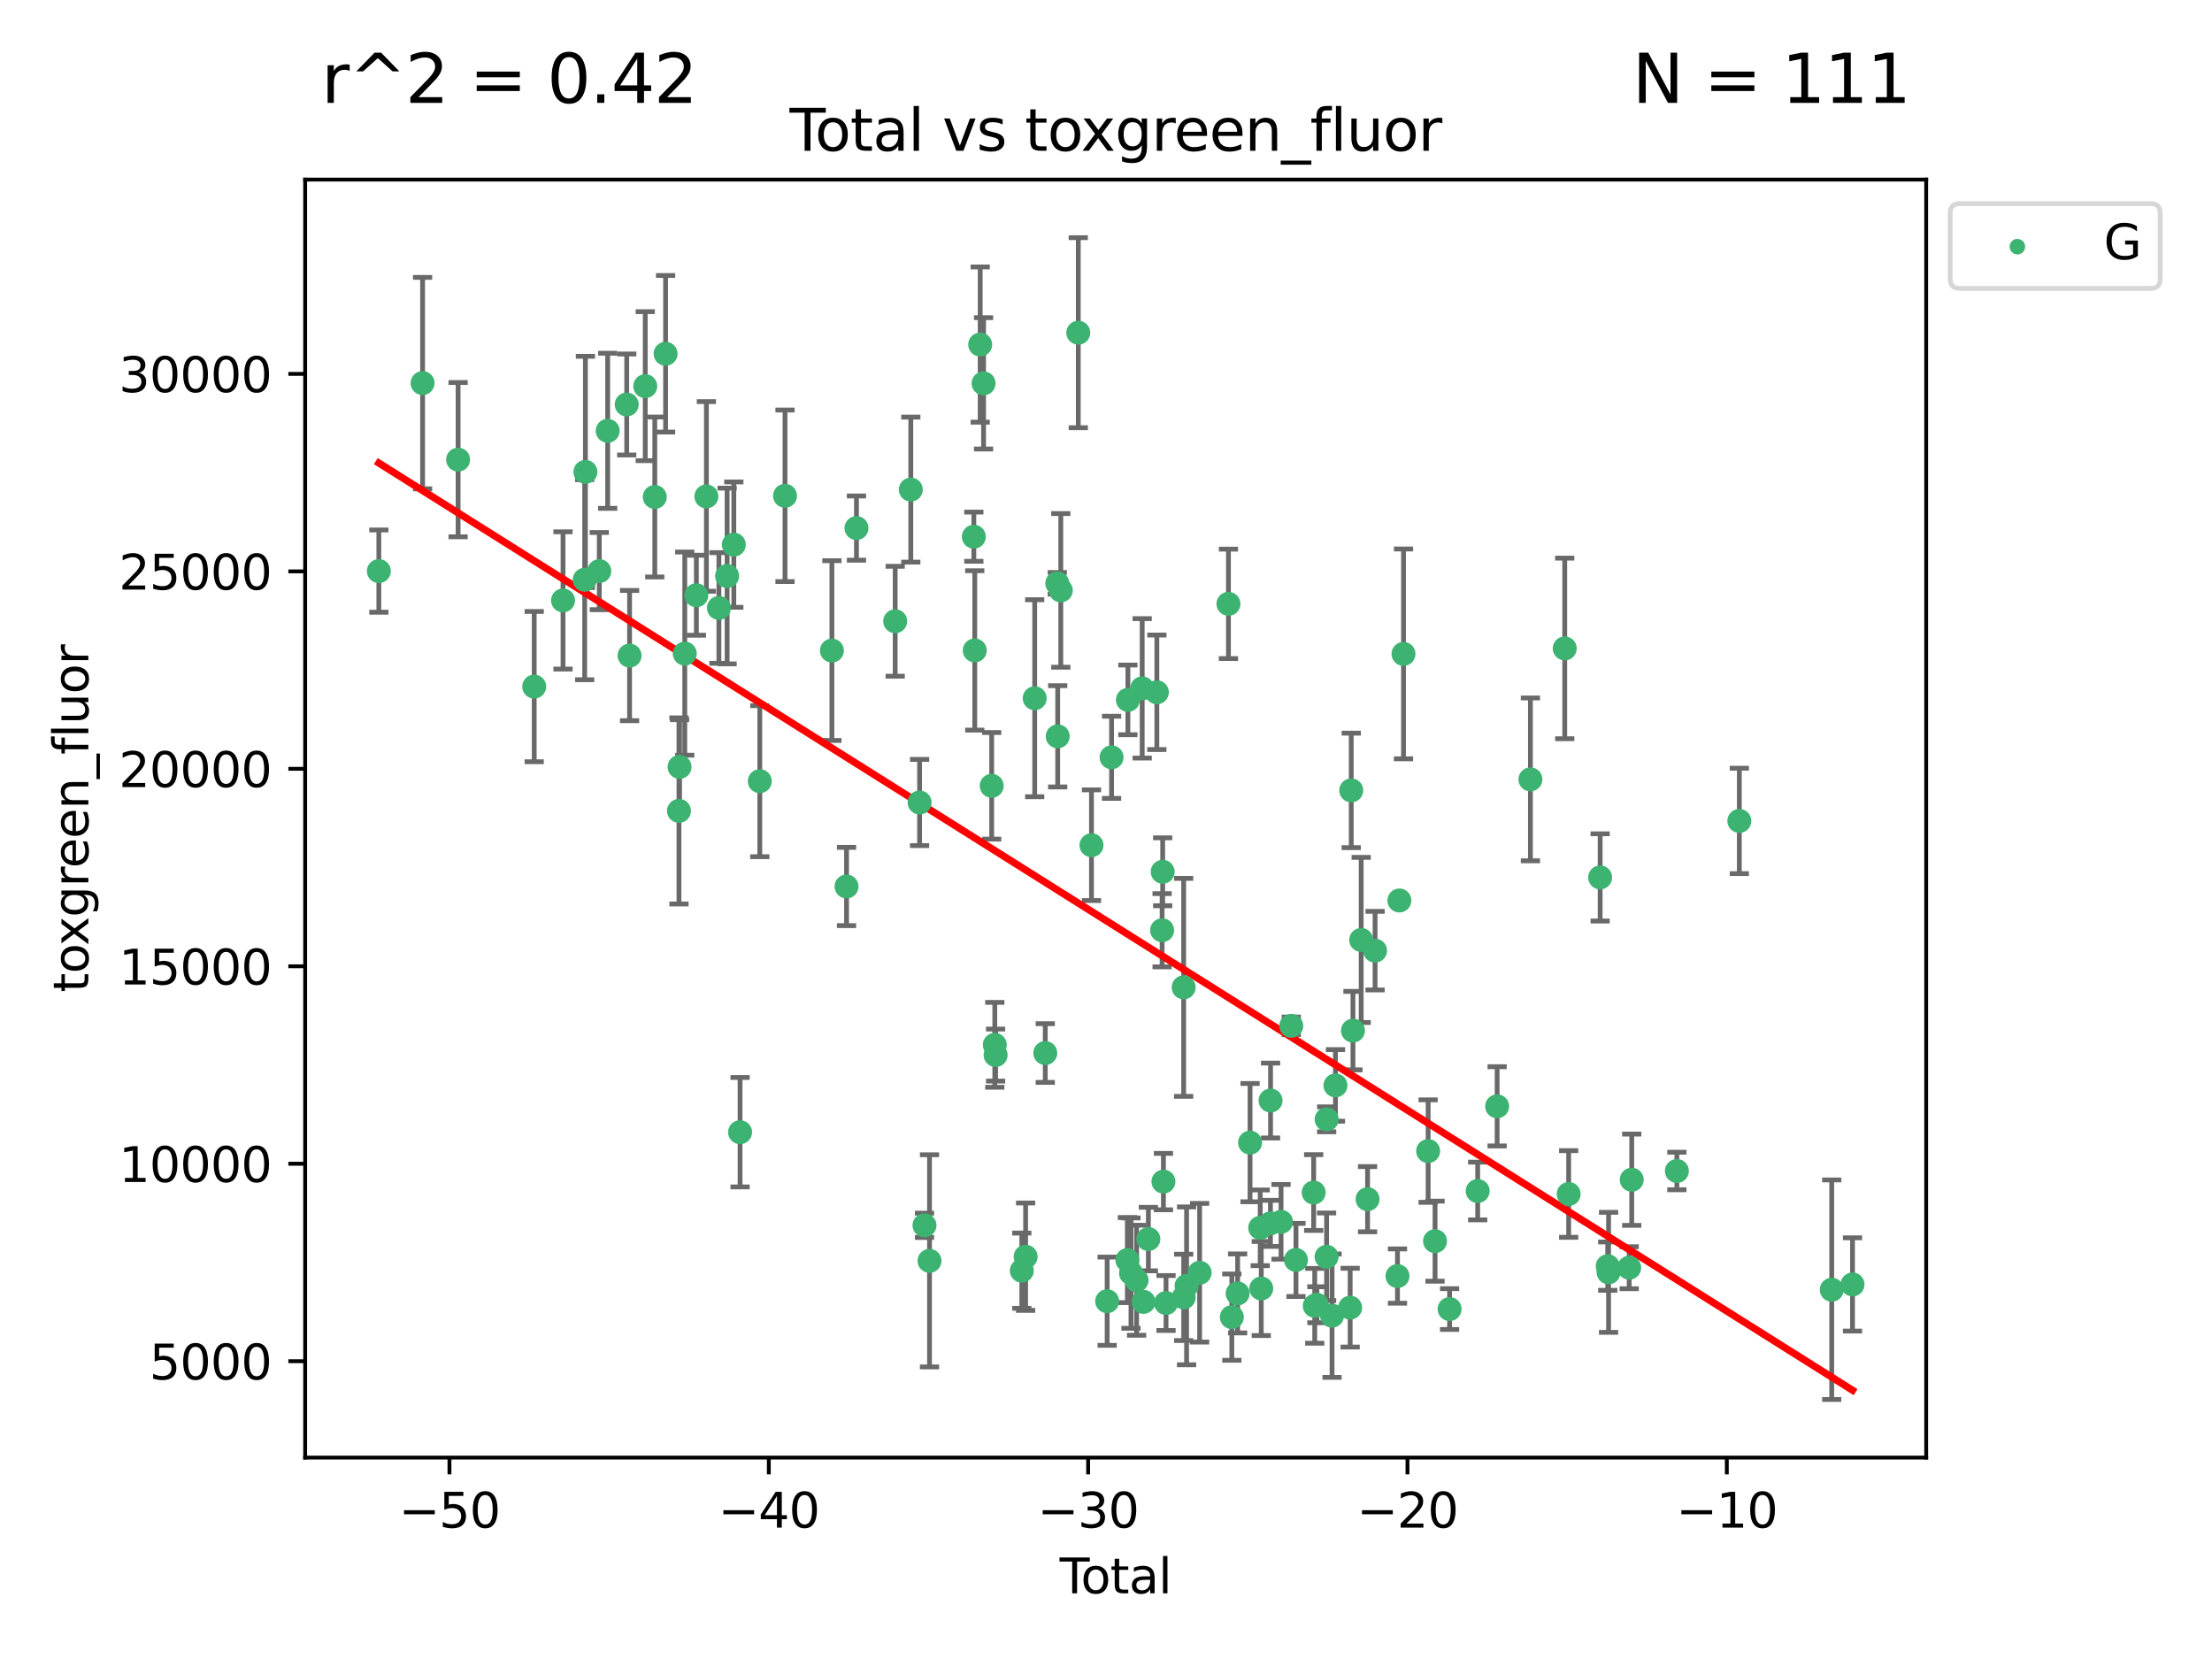 <?xml version="1.0" encoding="utf-8" standalone="no"?>
<!DOCTYPE svg PUBLIC "-//W3C//DTD SVG 1.1//EN"
  "http://www.w3.org/Graphics/SVG/1.1/DTD/svg11.dtd">
<svg xmlns:xlink="http://www.w3.org/1999/xlink" width="460.8pt" height="345.6pt" viewBox="0 0 460.8 345.6" xmlns="http://www.w3.org/2000/svg" version="1.1">
 <defs>
  <style type="text/css">*{stroke-linejoin: round; stroke-linecap: butt}</style>
 </defs>
 <g id="figure_1">
  <g id="patch_1">
   <path d="M 0 345.6 
L 460.8 345.6 
L 460.8 0 
L 0 0 
z
" style="fill: #ffffff"/>
  </g>
  <g id="axes_1">
   <g id="patch_2">
    <path d="M 63.571 303.64 
L 401.26 303.64 
L 401.26 37.411 
L 63.571 37.411 
z
" style="fill: #ffffff"/>
   </g>
   <g id="PathCollection_1">
    <defs>
     <path id="m1f467aee22" d="M 0 1.118 
C 0.297 1.118 0.581 1 0.791 0.791 
C 1 0.581 1.118 0.297 1.118 0 
C 1.118 -0.297 1 -0.581 0.791 -0.791 
C 0.581 -1 0.297 -1.118 0 -1.118 
C -0.297 -1.118 -0.581 -1 -0.791 -0.791 
C -1 -0.581 -1.118 -0.297 -1.118 0 
C -1.118 0.297 -1 0.581 -0.791 0.791 
C -0.581 1 -0.297 1.118 0 1.118 
z
" style="stroke: #3cb371"/>
    </defs>
    <g clip-path="url(#pb2549538d9)">
     <use xlink:href="#m1f467aee22" x="78.921" y="118.97" style="fill: #3cb371; stroke: #3cb371"/>
     <use xlink:href="#m1f467aee22" x="88.034" y="79.805" style="fill: #3cb371; stroke: #3cb371"/>
     <use xlink:href="#m1f467aee22" x="95.431" y="95.754" style="fill: #3cb371; stroke: #3cb371"/>
     <use xlink:href="#m1f467aee22" x="111.287" y="143.032" style="fill: #3cb371; stroke: #3cb371"/>
     <use xlink:href="#m1f467aee22" x="117.288" y="125.08" style="fill: #3cb371; stroke: #3cb371"/>
     <use xlink:href="#m1f467aee22" x="121.8" y="120.767" style="fill: #3cb371; stroke: #3cb371"/>
     <use xlink:href="#m1f467aee22" x="121.953" y="98.308" style="fill: #3cb371; stroke: #3cb371"/>
     <use xlink:href="#m1f467aee22" x="124.844" y="118.969" style="fill: #3cb371; stroke: #3cb371"/>
     <use xlink:href="#m1f467aee22" x="126.591" y="89.743" style="fill: #3cb371; stroke: #3cb371"/>
     <use xlink:href="#m1f467aee22" x="130.556" y="84.262" style="fill: #3cb371; stroke: #3cb371"/>
     <use xlink:href="#m1f467aee22" x="131.152" y="136.57" style="fill: #3cb371; stroke: #3cb371"/>
     <use xlink:href="#m1f467aee22" x="134.417" y="80.443" style="fill: #3cb371; stroke: #3cb371"/>
     <use xlink:href="#m1f467aee22" x="136.403" y="103.531" style="fill: #3cb371; stroke: #3cb371"/>
     <use xlink:href="#m1f467aee22" x="138.654" y="73.696" style="fill: #3cb371; stroke: #3cb371"/>
     <use xlink:href="#m1f467aee22" x="141.442" y="168.926" style="fill: #3cb371; stroke: #3cb371"/>
     <use xlink:href="#m1f467aee22" x="141.564" y="159.762" style="fill: #3cb371; stroke: #3cb371"/>
     <use xlink:href="#m1f467aee22" x="142.649" y="136.157" style="fill: #3cb371; stroke: #3cb371"/>
     <use xlink:href="#m1f467aee22" x="145.066" y="123.997" style="fill: #3cb371; stroke: #3cb371"/>
     <use xlink:href="#m1f467aee22" x="147.155" y="103.412" style="fill: #3cb371; stroke: #3cb371"/>
     <use xlink:href="#m1f467aee22" x="149.762" y="126.648" style="fill: #3cb371; stroke: #3cb371"/>
     <use xlink:href="#m1f467aee22" x="151.469" y="119.992" style="fill: #3cb371; stroke: #3cb371"/>
     <use xlink:href="#m1f467aee22" x="152.868" y="113.457" style="fill: #3cb371; stroke: #3cb371"/>
     <use xlink:href="#m1f467aee22" x="154.169" y="235.858" style="fill: #3cb371; stroke: #3cb371"/>
     <use xlink:href="#m1f467aee22" x="158.279" y="162.736" style="fill: #3cb371; stroke: #3cb371"/>
     <use xlink:href="#m1f467aee22" x="163.533" y="103.283" style="fill: #3cb371; stroke: #3cb371"/>
     <use xlink:href="#m1f467aee22" x="173.299" y="135.526" style="fill: #3cb371; stroke: #3cb371"/>
     <use xlink:href="#m1f467aee22" x="176.348" y="184.671" style="fill: #3cb371; stroke: #3cb371"/>
     <use xlink:href="#m1f467aee22" x="178.418" y="110.008" style="fill: #3cb371; stroke: #3cb371"/>
     <use xlink:href="#m1f467aee22" x="186.483" y="129.417" style="fill: #3cb371; stroke: #3cb371"/>
     <use xlink:href="#m1f467aee22" x="189.737" y="101.992" style="fill: #3cb371; stroke: #3cb371"/>
     <use xlink:href="#m1f467aee22" x="191.568" y="167.177" style="fill: #3cb371; stroke: #3cb371"/>
     <use xlink:href="#m1f467aee22" x="192.59" y="255.258" style="fill: #3cb371; stroke: #3cb371"/>
     <use xlink:href="#m1f467aee22" x="193.635" y="262.657" style="fill: #3cb371; stroke: #3cb371"/>
     <use xlink:href="#m1f467aee22" x="202.868" y="111.804" style="fill: #3cb371; stroke: #3cb371"/>
     <use xlink:href="#m1f467aee22" x="203.06" y="135.494" style="fill: #3cb371; stroke: #3cb371"/>
     <use xlink:href="#m1f467aee22" x="204.192" y="71.775" style="fill: #3cb371; stroke: #3cb371"/>
     <use xlink:href="#m1f467aee22" x="204.894" y="79.856" style="fill: #3cb371; stroke: #3cb371"/>
     <use xlink:href="#m1f467aee22" x="206.587" y="163.701" style="fill: #3cb371; stroke: #3cb371"/>
     <use xlink:href="#m1f467aee22" x="207.235" y="217.66" style="fill: #3cb371; stroke: #3cb371"/>
     <use xlink:href="#m1f467aee22" x="207.402" y="219.788" style="fill: #3cb371; stroke: #3cb371"/>
     <use xlink:href="#m1f467aee22" x="212.862" y="264.706" style="fill: #3cb371; stroke: #3cb371"/>
     <use xlink:href="#m1f467aee22" x="213.656" y="261.793" style="fill: #3cb371; stroke: #3cb371"/>
     <use xlink:href="#m1f467aee22" x="215.547" y="145.454" style="fill: #3cb371; stroke: #3cb371"/>
     <use xlink:href="#m1f467aee22" x="217.748" y="219.367" style="fill: #3cb371; stroke: #3cb371"/>
     <use xlink:href="#m1f467aee22" x="220.251" y="121.513" style="fill: #3cb371; stroke: #3cb371"/>
     <use xlink:href="#m1f467aee22" x="220.34" y="153.391" style="fill: #3cb371; stroke: #3cb371"/>
     <use xlink:href="#m1f467aee22" x="220.984" y="122.99" style="fill: #3cb371; stroke: #3cb371"/>
     <use xlink:href="#m1f467aee22" x="224.627" y="69.307" style="fill: #3cb371; stroke: #3cb371"/>
     <use xlink:href="#m1f467aee22" x="227.375" y="176.072" style="fill: #3cb371; stroke: #3cb371"/>
     <use xlink:href="#m1f467aee22" x="230.639" y="271.066" style="fill: #3cb371; stroke: #3cb371"/>
     <use xlink:href="#m1f467aee22" x="231.56" y="157.761" style="fill: #3cb371; stroke: #3cb371"/>
     <use xlink:href="#m1f467aee22" x="234.853" y="262.495" style="fill: #3cb371; stroke: #3cb371"/>
     <use xlink:href="#m1f467aee22" x="234.961" y="145.801" style="fill: #3cb371; stroke: #3cb371"/>
     <use xlink:href="#m1f467aee22" x="235.608" y="265.213" style="fill: #3cb371; stroke: #3cb371"/>
     <use xlink:href="#m1f467aee22" x="236.771" y="266.698" style="fill: #3cb371; stroke: #3cb371"/>
     <use xlink:href="#m1f467aee22" x="237.939" y="143.4" style="fill: #3cb371; stroke: #3cb371"/>
     <use xlink:href="#m1f467aee22" x="238.211" y="271.2" style="fill: #3cb371; stroke: #3cb371"/>
     <use xlink:href="#m1f467aee22" x="239.227" y="258.117" style="fill: #3cb371; stroke: #3cb371"/>
     <use xlink:href="#m1f467aee22" x="240.994" y="144.217" style="fill: #3cb371; stroke: #3cb371"/>
     <use xlink:href="#m1f467aee22" x="242.089" y="193.787" style="fill: #3cb371; stroke: #3cb371"/>
     <use xlink:href="#m1f467aee22" x="242.209" y="181.606" style="fill: #3cb371; stroke: #3cb371"/>
     <use xlink:href="#m1f467aee22" x="242.364" y="246.146" style="fill: #3cb371; stroke: #3cb371"/>
     <use xlink:href="#m1f467aee22" x="242.905" y="271.442" style="fill: #3cb371; stroke: #3cb371"/>
     <use xlink:href="#m1f467aee22" x="246.579" y="205.687" style="fill: #3cb371; stroke: #3cb371"/>
     <use xlink:href="#m1f467aee22" x="246.589" y="270.27" style="fill: #3cb371; stroke: #3cb371"/>
     <use xlink:href="#m1f467aee22" x="247.187" y="267.866" style="fill: #3cb371; stroke: #3cb371"/>
     <use xlink:href="#m1f467aee22" x="249.904" y="265.137" style="fill: #3cb371; stroke: #3cb371"/>
     <use xlink:href="#m1f467aee22" x="255.907" y="125.791" style="fill: #3cb371; stroke: #3cb371"/>
     <use xlink:href="#m1f467aee22" x="256.614" y="274.378" style="fill: #3cb371; stroke: #3cb371"/>
     <use xlink:href="#m1f467aee22" x="257.82" y="269.444" style="fill: #3cb371; stroke: #3cb371"/>
     <use xlink:href="#m1f467aee22" x="260.408" y="238.031" style="fill: #3cb371; stroke: #3cb371"/>
     <use xlink:href="#m1f467aee22" x="262.525" y="255.776" style="fill: #3cb371; stroke: #3cb371"/>
     <use xlink:href="#m1f467aee22" x="262.741" y="268.416" style="fill: #3cb371; stroke: #3cb371"/>
     <use xlink:href="#m1f467aee22" x="264.655" y="254.851" style="fill: #3cb371; stroke: #3cb371"/>
     <use xlink:href="#m1f467aee22" x="264.68" y="229.258" style="fill: #3cb371; stroke: #3cb371"/>
     <use xlink:href="#m1f467aee22" x="266.864" y="254.526" style="fill: #3cb371; stroke: #3cb371"/>
     <use xlink:href="#m1f467aee22" x="268.995" y="213.699" style="fill: #3cb371; stroke: #3cb371"/>
     <use xlink:href="#m1f467aee22" x="269.974" y="262.468" style="fill: #3cb371; stroke: #3cb371"/>
     <use xlink:href="#m1f467aee22" x="273.661" y="248.43" style="fill: #3cb371; stroke: #3cb371"/>
     <use xlink:href="#m1f467aee22" x="273.885" y="272.026" style="fill: #3cb371; stroke: #3cb371"/>
     <use xlink:href="#m1f467aee22" x="274.332" y="271.8" style="fill: #3cb371; stroke: #3cb371"/>
     <use xlink:href="#m1f467aee22" x="276.351" y="261.804" style="fill: #3cb371; stroke: #3cb371"/>
     <use xlink:href="#m1f467aee22" x="276.367" y="233.178" style="fill: #3cb371; stroke: #3cb371"/>
     <use xlink:href="#m1f467aee22" x="277.488" y="274.076" style="fill: #3cb371; stroke: #3cb371"/>
     <use xlink:href="#m1f467aee22" x="278.2" y="226.108" style="fill: #3cb371; stroke: #3cb371"/>
     <use xlink:href="#m1f467aee22" x="281.262" y="272.41" style="fill: #3cb371; stroke: #3cb371"/>
     <use xlink:href="#m1f467aee22" x="281.485" y="164.653" style="fill: #3cb371; stroke: #3cb371"/>
     <use xlink:href="#m1f467aee22" x="281.846" y="214.696" style="fill: #3cb371; stroke: #3cb371"/>
     <use xlink:href="#m1f467aee22" x="283.559" y="195.808" style="fill: #3cb371; stroke: #3cb371"/>
     <use xlink:href="#m1f467aee22" x="284.888" y="249.81" style="fill: #3cb371; stroke: #3cb371"/>
     <use xlink:href="#m1f467aee22" x="286.452" y="198.037" style="fill: #3cb371; stroke: #3cb371"/>
     <use xlink:href="#m1f467aee22" x="291.12" y="265.829" style="fill: #3cb371; stroke: #3cb371"/>
     <use xlink:href="#m1f467aee22" x="291.517" y="187.588" style="fill: #3cb371; stroke: #3cb371"/>
     <use xlink:href="#m1f467aee22" x="292.376" y="136.219" style="fill: #3cb371; stroke: #3cb371"/>
     <use xlink:href="#m1f467aee22" x="297.507" y="239.791" style="fill: #3cb371; stroke: #3cb371"/>
     <use xlink:href="#m1f467aee22" x="298.946" y="258.555" style="fill: #3cb371; stroke: #3cb371"/>
     <use xlink:href="#m1f467aee22" x="301.976" y="272.7" style="fill: #3cb371; stroke: #3cb371"/>
     <use xlink:href="#m1f467aee22" x="307.829" y="248.11" style="fill: #3cb371; stroke: #3cb371"/>
     <use xlink:href="#m1f467aee22" x="311.88" y="230.467" style="fill: #3cb371; stroke: #3cb371"/>
     <use xlink:href="#m1f467aee22" x="318.814" y="162.358" style="fill: #3cb371; stroke: #3cb371"/>
     <use xlink:href="#m1f467aee22" x="325.963" y="135.079" style="fill: #3cb371; stroke: #3cb371"/>
     <use xlink:href="#m1f467aee22" x="326.783" y="248.729" style="fill: #3cb371; stroke: #3cb371"/>
     <use xlink:href="#m1f467aee22" x="333.34" y="182.779" style="fill: #3cb371; stroke: #3cb371"/>
     <use xlink:href="#m1f467aee22" x="334.921" y="263.762" style="fill: #3cb371; stroke: #3cb371"/>
     <use xlink:href="#m1f467aee22" x="335.094" y="265.052" style="fill: #3cb371; stroke: #3cb371"/>
     <use xlink:href="#m1f467aee22" x="339.39" y="264.091" style="fill: #3cb371; stroke: #3cb371"/>
     <use xlink:href="#m1f467aee22" x="339.921" y="245.756" style="fill: #3cb371; stroke: #3cb371"/>
     <use xlink:href="#m1f467aee22" x="349.323" y="243.94" style="fill: #3cb371; stroke: #3cb371"/>
     <use xlink:href="#m1f467aee22" x="362.334" y="171.015" style="fill: #3cb371; stroke: #3cb371"/>
     <use xlink:href="#m1f467aee22" x="381.585" y="268.671" style="fill: #3cb371; stroke: #3cb371"/>
     <use xlink:href="#m1f467aee22" x="385.911" y="267.575" style="fill: #3cb371; stroke: #3cb371"/>
    </g>
   </g>
   <g id="matplotlib.axis_1">
    <g id="xtick_1">
     <g id="line2d_1">
      <defs>
       <path id="mad89850321" d="M 0 0 
L 0 3.5 
" style="stroke: #000000; stroke-width: 0.8"/>
      </defs>
      <g>
       <use xlink:href="#mad89850321" x="93.632" y="303.64" style="stroke: #000000; stroke-width: 0.8"/>
      </g>
     </g>
     <g id="text_1">
      <!-- −50 -->
      <g transform="translate(83.08 318.238)scale(0.1 -0.1)">
       <defs>
        <path id="DejaVuSans-2212" d="M 678 2272 
L 4684 2272 
L 4684 1741 
L 678 1741 
L 678 2272 
z
" transform="scale(0.016)"/>
        <path id="DejaVuSans-35" d="M 691 4666 
L 3169 4666 
L 3169 4134 
L 1269 4134 
L 1269 2991 
Q 1406 3038 1543 3061 
Q 1681 3084 1819 3084 
Q 2600 3084 3056 2656 
Q 3513 2228 3513 1497 
Q 3513 744 3044 326 
Q 2575 -91 1722 -91 
Q 1428 -91 1123 -41 
Q 819 9 494 109 
L 494 744 
Q 775 591 1075 516 
Q 1375 441 1709 441 
Q 2250 441 2565 725 
Q 2881 1009 2881 1497 
Q 2881 1984 2565 2268 
Q 2250 2553 1709 2553 
Q 1456 2553 1204 2497 
Q 953 2441 691 2322 
L 691 4666 
z
" transform="scale(0.016)"/>
        <path id="DejaVuSans-30" d="M 2034 4250 
Q 1547 4250 1301 3770 
Q 1056 3291 1056 2328 
Q 1056 1369 1301 889 
Q 1547 409 2034 409 
Q 2525 409 2770 889 
Q 3016 1369 3016 2328 
Q 3016 3291 2770 3770 
Q 2525 4250 2034 4250 
z
M 2034 4750 
Q 2819 4750 3233 4129 
Q 3647 3509 3647 2328 
Q 3647 1150 3233 529 
Q 2819 -91 2034 -91 
Q 1250 -91 836 529 
Q 422 1150 422 2328 
Q 422 3509 836 4129 
Q 1250 4750 2034 4750 
z
" transform="scale(0.016)"/>
       </defs>
       <use xlink:href="#DejaVuSans-2212"/>
       <use xlink:href="#DejaVuSans-35" x="83.789"/>
       <use xlink:href="#DejaVuSans-30" x="147.412"/>
      </g>
     </g>
    </g>
    <g id="xtick_2">
     <g id="line2d_2">
      <g>
       <use xlink:href="#mad89850321" x="160.156" y="303.64" style="stroke: #000000; stroke-width: 0.8"/>
      </g>
     </g>
     <g id="text_2">
      <!-- −40 -->
      <g transform="translate(149.604 318.238)scale(0.1 -0.1)">
       <defs>
        <path id="DejaVuSans-34" d="M 2419 4116 
L 825 1625 
L 2419 1625 
L 2419 4116 
z
M 2253 4666 
L 3047 4666 
L 3047 1625 
L 3713 1625 
L 3713 1100 
L 3047 1100 
L 3047 0 
L 2419 0 
L 2419 1100 
L 313 1100 
L 313 1709 
L 2253 4666 
z
" transform="scale(0.016)"/>
       </defs>
       <use xlink:href="#DejaVuSans-2212"/>
       <use xlink:href="#DejaVuSans-34" x="83.789"/>
       <use xlink:href="#DejaVuSans-30" x="147.412"/>
      </g>
     </g>
    </g>
    <g id="xtick_3">
     <g id="line2d_3">
      <g>
       <use xlink:href="#mad89850321" x="226.68" y="303.64" style="stroke: #000000; stroke-width: 0.8"/>
      </g>
     </g>
     <g id="text_3">
      <!-- −30 -->
      <g transform="translate(216.127 318.238)scale(0.1 -0.1)">
       <defs>
        <path id="DejaVuSans-33" d="M 2597 2516 
Q 3050 2419 3304 2112 
Q 3559 1806 3559 1356 
Q 3559 666 3084 287 
Q 2609 -91 1734 -91 
Q 1441 -91 1130 -33 
Q 819 25 488 141 
L 488 750 
Q 750 597 1062 519 
Q 1375 441 1716 441 
Q 2309 441 2620 675 
Q 2931 909 2931 1356 
Q 2931 1769 2642 2001 
Q 2353 2234 1838 2234 
L 1294 2234 
L 1294 2753 
L 1863 2753 
Q 2328 2753 2575 2939 
Q 2822 3125 2822 3475 
Q 2822 3834 2567 4026 
Q 2313 4219 1838 4219 
Q 1578 4219 1281 4162 
Q 984 4106 628 3988 
L 628 4550 
Q 988 4650 1302 4700 
Q 1616 4750 1894 4750 
Q 2613 4750 3031 4423 
Q 3450 4097 3450 3541 
Q 3450 3153 3228 2886 
Q 3006 2619 2597 2516 
z
" transform="scale(0.016)"/>
       </defs>
       <use xlink:href="#DejaVuSans-2212"/>
       <use xlink:href="#DejaVuSans-33" x="83.789"/>
       <use xlink:href="#DejaVuSans-30" x="147.412"/>
      </g>
     </g>
    </g>
    <g id="xtick_4">
     <g id="line2d_4">
      <g>
       <use xlink:href="#mad89850321" x="293.203" y="303.64" style="stroke: #000000; stroke-width: 0.8"/>
      </g>
     </g>
     <g id="text_4">
      <!-- −20 -->
      <g transform="translate(282.651 318.238)scale(0.1 -0.1)">
       <defs>
        <path id="DejaVuSans-32" d="M 1228 531 
L 3431 531 
L 3431 0 
L 469 0 
L 469 531 
Q 828 903 1448 1529 
Q 2069 2156 2228 2338 
Q 2531 2678 2651 2914 
Q 2772 3150 2772 3378 
Q 2772 3750 2511 3984 
Q 2250 4219 1831 4219 
Q 1534 4219 1204 4116 
Q 875 4013 500 3803 
L 500 4441 
Q 881 4594 1212 4672 
Q 1544 4750 1819 4750 
Q 2544 4750 2975 4387 
Q 3406 4025 3406 3419 
Q 3406 3131 3298 2873 
Q 3191 2616 2906 2266 
Q 2828 2175 2409 1742 
Q 1991 1309 1228 531 
z
" transform="scale(0.016)"/>
       </defs>
       <use xlink:href="#DejaVuSans-2212"/>
       <use xlink:href="#DejaVuSans-32" x="83.789"/>
       <use xlink:href="#DejaVuSans-30" x="147.412"/>
      </g>
     </g>
    </g>
    <g id="xtick_5">
     <g id="line2d_5">
      <g>
       <use xlink:href="#mad89850321" x="359.727" y="303.64" style="stroke: #000000; stroke-width: 0.8"/>
      </g>
     </g>
     <g id="text_5">
      <!-- −10 -->
      <g transform="translate(349.174 318.238)scale(0.1 -0.1)">
       <defs>
        <path id="DejaVuSans-31" d="M 794 531 
L 1825 531 
L 1825 4091 
L 703 3866 
L 703 4441 
L 1819 4666 
L 2450 4666 
L 2450 531 
L 3481 531 
L 3481 0 
L 794 0 
L 794 531 
z
" transform="scale(0.016)"/>
       </defs>
       <use xlink:href="#DejaVuSans-2212"/>
       <use xlink:href="#DejaVuSans-31" x="83.789"/>
       <use xlink:href="#DejaVuSans-30" x="147.412"/>
      </g>
     </g>
    </g>
    <g id="text_6">
     <!-- Total -->
     <g transform="translate(220.739 331.917)scale(0.1 -0.1)">
      <defs>
       <path id="DejaVuSans-54" d="M -19 4666 
L 3928 4666 
L 3928 4134 
L 2272 4134 
L 2272 0 
L 1638 0 
L 1638 4134 
L -19 4134 
L -19 4666 
z
" transform="scale(0.016)"/>
       <path id="DejaVuSans-6f" d="M 1959 3097 
Q 1497 3097 1228 2736 
Q 959 2375 959 1747 
Q 959 1119 1226 758 
Q 1494 397 1959 397 
Q 2419 397 2687 759 
Q 2956 1122 2956 1747 
Q 2956 2369 2687 2733 
Q 2419 3097 1959 3097 
z
M 1959 3584 
Q 2709 3584 3137 3096 
Q 3566 2609 3566 1747 
Q 3566 888 3137 398 
Q 2709 -91 1959 -91 
Q 1206 -91 779 398 
Q 353 888 353 1747 
Q 353 2609 779 3096 
Q 1206 3584 1959 3584 
z
" transform="scale(0.016)"/>
       <path id="DejaVuSans-74" d="M 1172 4494 
L 1172 3500 
L 2356 3500 
L 2356 3053 
L 1172 3053 
L 1172 1153 
Q 1172 725 1289 603 
Q 1406 481 1766 481 
L 2356 481 
L 2356 0 
L 1766 0 
Q 1100 0 847 248 
Q 594 497 594 1153 
L 594 3053 
L 172 3053 
L 172 3500 
L 594 3500 
L 594 4494 
L 1172 4494 
z
" transform="scale(0.016)"/>
       <path id="DejaVuSans-61" d="M 2194 1759 
Q 1497 1759 1228 1600 
Q 959 1441 959 1056 
Q 959 750 1161 570 
Q 1363 391 1709 391 
Q 2188 391 2477 730 
Q 2766 1069 2766 1631 
L 2766 1759 
L 2194 1759 
z
M 3341 1997 
L 3341 0 
L 2766 0 
L 2766 531 
Q 2569 213 2275 61 
Q 1981 -91 1556 -91 
Q 1019 -91 701 211 
Q 384 513 384 1019 
Q 384 1609 779 1909 
Q 1175 2209 1959 2209 
L 2766 2209 
L 2766 2266 
Q 2766 2663 2505 2880 
Q 2244 3097 1772 3097 
Q 1472 3097 1187 3025 
Q 903 2953 641 2809 
L 641 3341 
Q 956 3463 1253 3523 
Q 1550 3584 1831 3584 
Q 2591 3584 2966 3190 
Q 3341 2797 3341 1997 
z
" transform="scale(0.016)"/>
       <path id="DejaVuSans-6c" d="M 603 4863 
L 1178 4863 
L 1178 0 
L 603 0 
L 603 4863 
z
" transform="scale(0.016)"/>
      </defs>
      <use xlink:href="#DejaVuSans-54"/>
      <use xlink:href="#DejaVuSans-6f" x="44.084"/>
      <use xlink:href="#DejaVuSans-74" x="105.266"/>
      <use xlink:href="#DejaVuSans-61" x="144.475"/>
      <use xlink:href="#DejaVuSans-6c" x="205.754"/>
     </g>
    </g>
   </g>
   <g id="matplotlib.axis_2">
    <g id="ytick_1">
     <g id="line2d_6">
      <defs>
       <path id="m022933e3e7" d="M 0 0 
L -3.5 0 
" style="stroke: #000000; stroke-width: 0.8"/>
      </defs>
      <g>
       <use xlink:href="#m022933e3e7" x="63.571" y="283.564" style="stroke: #000000; stroke-width: 0.8"/>
      </g>
     </g>
     <g id="text_7">
      <!-- 5000 -->
      <g transform="translate(31.121 287.363)scale(0.1 -0.1)">
       <use xlink:href="#DejaVuSans-35"/>
       <use xlink:href="#DejaVuSans-30" x="63.623"/>
       <use xlink:href="#DejaVuSans-30" x="127.246"/>
       <use xlink:href="#DejaVuSans-30" x="190.869"/>
      </g>
     </g>
    </g>
    <g id="ytick_2">
     <g id="line2d_7">
      <g>
       <use xlink:href="#m022933e3e7" x="63.571" y="242.429" style="stroke: #000000; stroke-width: 0.8"/>
      </g>
     </g>
     <g id="text_8">
      <!-- 10000 -->
      <g transform="translate(24.759 246.228)scale(0.1 -0.1)">
       <use xlink:href="#DejaVuSans-31"/>
       <use xlink:href="#DejaVuSans-30" x="63.623"/>
       <use xlink:href="#DejaVuSans-30" x="127.246"/>
       <use xlink:href="#DejaVuSans-30" x="190.869"/>
       <use xlink:href="#DejaVuSans-30" x="254.492"/>
      </g>
     </g>
    </g>
    <g id="ytick_3">
     <g id="line2d_8">
      <g>
       <use xlink:href="#m022933e3e7" x="63.571" y="201.293" style="stroke: #000000; stroke-width: 0.8"/>
      </g>
     </g>
     <g id="text_9">
      <!-- 15000 -->
      <g transform="translate(24.759 205.093)scale(0.1 -0.1)">
       <use xlink:href="#DejaVuSans-31"/>
       <use xlink:href="#DejaVuSans-35" x="63.623"/>
       <use xlink:href="#DejaVuSans-30" x="127.246"/>
       <use xlink:href="#DejaVuSans-30" x="190.869"/>
       <use xlink:href="#DejaVuSans-30" x="254.492"/>
      </g>
     </g>
    </g>
    <g id="ytick_4">
     <g id="line2d_9">
      <g>
       <use xlink:href="#m022933e3e7" x="63.571" y="160.158" style="stroke: #000000; stroke-width: 0.8"/>
      </g>
     </g>
     <g id="text_10">
      <!-- 20000 -->
      <g transform="translate(24.759 163.957)scale(0.1 -0.1)">
       <use xlink:href="#DejaVuSans-32"/>
       <use xlink:href="#DejaVuSans-30" x="63.623"/>
       <use xlink:href="#DejaVuSans-30" x="127.246"/>
       <use xlink:href="#DejaVuSans-30" x="190.869"/>
       <use xlink:href="#DejaVuSans-30" x="254.492"/>
      </g>
     </g>
    </g>
    <g id="ytick_5">
     <g id="line2d_10">
      <g>
       <use xlink:href="#m022933e3e7" x="63.571" y="119.023" style="stroke: #000000; stroke-width: 0.8"/>
      </g>
     </g>
     <g id="text_11">
      <!-- 25000 -->
      <g transform="translate(24.759 122.822)scale(0.1 -0.1)">
       <use xlink:href="#DejaVuSans-32"/>
       <use xlink:href="#DejaVuSans-35" x="63.623"/>
       <use xlink:href="#DejaVuSans-30" x="127.246"/>
       <use xlink:href="#DejaVuSans-30" x="190.869"/>
       <use xlink:href="#DejaVuSans-30" x="254.492"/>
      </g>
     </g>
    </g>
    <g id="ytick_6">
     <g id="line2d_11">
      <g>
       <use xlink:href="#m022933e3e7" x="63.571" y="77.887" style="stroke: #000000; stroke-width: 0.8"/>
      </g>
     </g>
     <g id="text_12">
      <!-- 30000 -->
      <g transform="translate(24.759 81.687)scale(0.1 -0.1)">
       <use xlink:href="#DejaVuSans-33"/>
       <use xlink:href="#DejaVuSans-30" x="63.623"/>
       <use xlink:href="#DejaVuSans-30" x="127.246"/>
       <use xlink:href="#DejaVuSans-30" x="190.869"/>
       <use xlink:href="#DejaVuSans-30" x="254.492"/>
      </g>
     </g>
    </g>
    <g id="text_13">
     <!-- toxgreen_fluor -->
     <g transform="translate(18.401 206.72)rotate(-90)scale(0.1 -0.1)">
      <defs>
       <path id="DejaVuSans-78" d="M 3513 3500 
L 2247 1797 
L 3578 0 
L 2900 0 
L 1881 1375 
L 863 0 
L 184 0 
L 1544 1831 
L 300 3500 
L 978 3500 
L 1906 2253 
L 2834 3500 
L 3513 3500 
z
" transform="scale(0.016)"/>
       <path id="DejaVuSans-67" d="M 2906 1791 
Q 2906 2416 2648 2759 
Q 2391 3103 1925 3103 
Q 1463 3103 1205 2759 
Q 947 2416 947 1791 
Q 947 1169 1205 825 
Q 1463 481 1925 481 
Q 2391 481 2648 825 
Q 2906 1169 2906 1791 
z
M 3481 434 
Q 3481 -459 3084 -895 
Q 2688 -1331 1869 -1331 
Q 1566 -1331 1297 -1286 
Q 1028 -1241 775 -1147 
L 775 -588 
Q 1028 -725 1275 -790 
Q 1522 -856 1778 -856 
Q 2344 -856 2625 -561 
Q 2906 -266 2906 331 
L 2906 616 
Q 2728 306 2450 153 
Q 2172 0 1784 0 
Q 1141 0 747 490 
Q 353 981 353 1791 
Q 353 2603 747 3093 
Q 1141 3584 1784 3584 
Q 2172 3584 2450 3431 
Q 2728 3278 2906 2969 
L 2906 3500 
L 3481 3500 
L 3481 434 
z
" transform="scale(0.016)"/>
       <path id="DejaVuSans-72" d="M 2631 2963 
Q 2534 3019 2420 3045 
Q 2306 3072 2169 3072 
Q 1681 3072 1420 2755 
Q 1159 2438 1159 1844 
L 1159 0 
L 581 0 
L 581 3500 
L 1159 3500 
L 1159 2956 
Q 1341 3275 1631 3429 
Q 1922 3584 2338 3584 
Q 2397 3584 2469 3576 
Q 2541 3569 2628 3553 
L 2631 2963 
z
" transform="scale(0.016)"/>
       <path id="DejaVuSans-65" d="M 3597 1894 
L 3597 1613 
L 953 1613 
Q 991 1019 1311 708 
Q 1631 397 2203 397 
Q 2534 397 2845 478 
Q 3156 559 3463 722 
L 3463 178 
Q 3153 47 2828 -22 
Q 2503 -91 2169 -91 
Q 1331 -91 842 396 
Q 353 884 353 1716 
Q 353 2575 817 3079 
Q 1281 3584 2069 3584 
Q 2775 3584 3186 3129 
Q 3597 2675 3597 1894 
z
M 3022 2063 
Q 3016 2534 2758 2815 
Q 2500 3097 2075 3097 
Q 1594 3097 1305 2825 
Q 1016 2553 972 2059 
L 3022 2063 
z
" transform="scale(0.016)"/>
       <path id="DejaVuSans-6e" d="M 3513 2113 
L 3513 0 
L 2938 0 
L 2938 2094 
Q 2938 2591 2744 2837 
Q 2550 3084 2163 3084 
Q 1697 3084 1428 2787 
Q 1159 2491 1159 1978 
L 1159 0 
L 581 0 
L 581 3500 
L 1159 3500 
L 1159 2956 
Q 1366 3272 1645 3428 
Q 1925 3584 2291 3584 
Q 2894 3584 3203 3211 
Q 3513 2838 3513 2113 
z
" transform="scale(0.016)"/>
       <path id="DejaVuSans-5f" d="M 3263 -1063 
L 3263 -1509 
L -63 -1509 
L -63 -1063 
L 3263 -1063 
z
" transform="scale(0.016)"/>
       <path id="DejaVuSans-66" d="M 2375 4863 
L 2375 4384 
L 1825 4384 
Q 1516 4384 1395 4259 
Q 1275 4134 1275 3809 
L 1275 3500 
L 2222 3500 
L 2222 3053 
L 1275 3053 
L 1275 0 
L 697 0 
L 697 3053 
L 147 3053 
L 147 3500 
L 697 3500 
L 697 3744 
Q 697 4328 969 4595 
Q 1241 4863 1831 4863 
L 2375 4863 
z
" transform="scale(0.016)"/>
       <path id="DejaVuSans-75" d="M 544 1381 
L 544 3500 
L 1119 3500 
L 1119 1403 
Q 1119 906 1312 657 
Q 1506 409 1894 409 
Q 2359 409 2629 706 
Q 2900 1003 2900 1516 
L 2900 3500 
L 3475 3500 
L 3475 0 
L 2900 0 
L 2900 538 
Q 2691 219 2414 64 
Q 2138 -91 1772 -91 
Q 1169 -91 856 284 
Q 544 659 544 1381 
z
M 1991 3584 
L 1991 3584 
z
" transform="scale(0.016)"/>
      </defs>
      <use xlink:href="#DejaVuSans-74"/>
      <use xlink:href="#DejaVuSans-6f" x="39.209"/>
      <use xlink:href="#DejaVuSans-78" x="97.266"/>
      <use xlink:href="#DejaVuSans-67" x="156.445"/>
      <use xlink:href="#DejaVuSans-72" x="219.922"/>
      <use xlink:href="#DejaVuSans-65" x="258.785"/>
      <use xlink:href="#DejaVuSans-65" x="320.309"/>
      <use xlink:href="#DejaVuSans-6e" x="381.832"/>
      <use xlink:href="#DejaVuSans-5f" x="445.211"/>
      <use xlink:href="#DejaVuSans-66" x="495.211"/>
      <use xlink:href="#DejaVuSans-6c" x="530.416"/>
      <use xlink:href="#DejaVuSans-75" x="558.199"/>
      <use xlink:href="#DejaVuSans-6f" x="621.578"/>
      <use xlink:href="#DejaVuSans-72" x="682.76"/>
     </g>
    </g>
   </g>
   <g id="LineCollection_1">
    <path d="M 78.921 127.538 
L 78.921 110.401 
" clip-path="url(#pb2549538d9)" style="fill: none; stroke: #696969"/>
    <path d="M 88.034 101.829 
L 88.034 57.781 
" clip-path="url(#pb2549538d9)" style="fill: none; stroke: #696969"/>
    <path d="M 95.431 111.827 
L 95.431 79.681 
" clip-path="url(#pb2549538d9)" style="fill: none; stroke: #696969"/>
    <path d="M 111.287 158.677 
L 111.287 127.387 
" clip-path="url(#pb2549538d9)" style="fill: none; stroke: #696969"/>
    <path d="M 117.288 139.378 
L 117.288 110.781 
" clip-path="url(#pb2549538d9)" style="fill: none; stroke: #696969"/>
    <path d="M 121.8 141.601 
L 121.8 99.932 
" clip-path="url(#pb2549538d9)" style="fill: none; stroke: #696969"/>
    <path d="M 121.953 122.389 
L 121.953 74.228 
" clip-path="url(#pb2549538d9)" style="fill: none; stroke: #696969"/>
    <path d="M 124.844 127.009 
L 124.844 110.929 
" clip-path="url(#pb2549538d9)" style="fill: none; stroke: #696969"/>
    <path d="M 126.591 105.9 
L 126.591 73.585 
" clip-path="url(#pb2549538d9)" style="fill: none; stroke: #696969"/>
    <path d="M 130.556 94.783 
L 130.556 73.741 
" clip-path="url(#pb2549538d9)" style="fill: none; stroke: #696969"/>
    <path d="M 131.152 150.135 
L 131.152 123.005 
" clip-path="url(#pb2549538d9)" style="fill: none; stroke: #696969"/>
    <path d="M 134.417 95.96 
L 134.417 64.927 
" clip-path="url(#pb2549538d9)" style="fill: none; stroke: #696969"/>
    <path d="M 136.403 120.192 
L 136.403 86.869 
" clip-path="url(#pb2549538d9)" style="fill: none; stroke: #696969"/>
    <path d="M 138.654 90 
L 138.654 57.392 
" clip-path="url(#pb2549538d9)" style="fill: none; stroke: #696969"/>
    <path d="M 141.442 188.312 
L 141.442 149.54 
" clip-path="url(#pb2549538d9)" style="fill: none; stroke: #696969"/>
    <path d="M 141.564 169.592 
L 141.564 149.933 
" clip-path="url(#pb2549538d9)" style="fill: none; stroke: #696969"/>
    <path d="M 142.649 157.317 
L 142.649 114.996 
" clip-path="url(#pb2549538d9)" style="fill: none; stroke: #696969"/>
    <path d="M 145.066 132.328 
L 145.066 115.665 
" clip-path="url(#pb2549538d9)" style="fill: none; stroke: #696969"/>
    <path d="M 147.155 123.161 
L 147.155 83.663 
" clip-path="url(#pb2549538d9)" style="fill: none; stroke: #696969"/>
    <path d="M 149.762 138.169 
L 149.762 115.126 
" clip-path="url(#pb2549538d9)" style="fill: none; stroke: #696969"/>
    <path d="M 151.469 138.292 
L 151.469 101.693 
" clip-path="url(#pb2549538d9)" style="fill: none; stroke: #696969"/>
    <path d="M 152.868 126.513 
L 152.868 100.401 
" clip-path="url(#pb2549538d9)" style="fill: none; stroke: #696969"/>
    <path d="M 154.169 247.256 
L 154.169 224.46 
" clip-path="url(#pb2549538d9)" style="fill: none; stroke: #696969"/>
    <path d="M 158.279 178.463 
L 158.279 147.01 
" clip-path="url(#pb2549538d9)" style="fill: none; stroke: #696969"/>
    <path d="M 163.533 121.152 
L 163.533 85.414 
" clip-path="url(#pb2549538d9)" style="fill: none; stroke: #696969"/>
    <path d="M 173.299 154.253 
L 173.299 116.8 
" clip-path="url(#pb2549538d9)" style="fill: none; stroke: #696969"/>
    <path d="M 176.348 192.825 
L 176.348 176.517 
" clip-path="url(#pb2549538d9)" style="fill: none; stroke: #696969"/>
    <path d="M 178.418 116.699 
L 178.418 103.317 
" clip-path="url(#pb2549538d9)" style="fill: none; stroke: #696969"/>
    <path d="M 186.483 140.862 
L 186.483 117.971 
" clip-path="url(#pb2549538d9)" style="fill: none; stroke: #696969"/>
    <path d="M 189.737 117.096 
L 189.737 86.887 
" clip-path="url(#pb2549538d9)" style="fill: none; stroke: #696969"/>
    <path d="M 191.568 176.158 
L 191.568 158.196 
" clip-path="url(#pb2549538d9)" style="fill: none; stroke: #696969"/>
    <path d="M 192.59 257.792 
L 192.59 252.724 
" clip-path="url(#pb2549538d9)" style="fill: none; stroke: #696969"/>
    <path d="M 193.635 284.758 
L 193.635 240.555 
" clip-path="url(#pb2549538d9)" style="fill: none; stroke: #696969"/>
    <path d="M 202.868 116.926 
L 202.868 106.681 
" clip-path="url(#pb2549538d9)" style="fill: none; stroke: #696969"/>
    <path d="M 203.06 152.096 
L 203.06 118.892 
" clip-path="url(#pb2549538d9)" style="fill: none; stroke: #696969"/>
    <path d="M 204.192 87.944 
L 204.192 55.607 
" clip-path="url(#pb2549538d9)" style="fill: none; stroke: #696969"/>
    <path d="M 204.894 93.538 
L 204.894 66.174 
" clip-path="url(#pb2549538d9)" style="fill: none; stroke: #696969"/>
    <path d="M 206.587 174.802 
L 206.587 152.599 
" clip-path="url(#pb2549538d9)" style="fill: none; stroke: #696969"/>
    <path d="M 207.235 226.499 
L 207.235 208.82 
" clip-path="url(#pb2549538d9)" style="fill: none; stroke: #696969"/>
    <path d="M 207.402 225.205 
L 207.402 214.372 
" clip-path="url(#pb2549538d9)" style="fill: none; stroke: #696969"/>
    <path d="M 212.862 272.545 
L 212.862 256.867 
" clip-path="url(#pb2549538d9)" style="fill: none; stroke: #696969"/>
    <path d="M 213.656 272.979 
L 213.656 250.608 
" clip-path="url(#pb2549538d9)" style="fill: none; stroke: #696969"/>
    <path d="M 215.547 165.974 
L 215.547 124.934 
" clip-path="url(#pb2549538d9)" style="fill: none; stroke: #696969"/>
    <path d="M 217.748 225.482 
L 217.748 213.251 
" clip-path="url(#pb2549538d9)" style="fill: none; stroke: #696969"/>
    <path d="M 220.251 123.77 
L 220.251 119.257 
" clip-path="url(#pb2549538d9)" style="fill: none; stroke: #696969"/>
    <path d="M 220.34 163.936 
L 220.34 142.845 
" clip-path="url(#pb2549538d9)" style="fill: none; stroke: #696969"/>
    <path d="M 220.984 138.996 
L 220.984 106.985 
" clip-path="url(#pb2549538d9)" style="fill: none; stroke: #696969"/>
    <path d="M 224.627 89.102 
L 224.627 49.513 
" clip-path="url(#pb2549538d9)" style="fill: none; stroke: #696969"/>
    <path d="M 227.375 187.602 
L 227.375 164.543 
" clip-path="url(#pb2549538d9)" style="fill: none; stroke: #696969"/>
    <path d="M 230.639 280.255 
L 230.639 261.877 
" clip-path="url(#pb2549538d9)" style="fill: none; stroke: #696969"/>
    <path d="M 231.56 166.317 
L 231.56 149.206 
" clip-path="url(#pb2549538d9)" style="fill: none; stroke: #696969"/>
    <path d="M 234.853 271.356 
L 234.853 253.635 
" clip-path="url(#pb2549538d9)" style="fill: none; stroke: #696969"/>
    <path d="M 234.961 153.06 
L 234.961 138.543 
" clip-path="url(#pb2549538d9)" style="fill: none; stroke: #696969"/>
    <path d="M 235.608 276.705 
L 235.608 253.722 
" clip-path="url(#pb2549538d9)" style="fill: none; stroke: #696969"/>
    <path d="M 236.771 278.159 
L 236.771 255.237 
" clip-path="url(#pb2549538d9)" style="fill: none; stroke: #696969"/>
    <path d="M 237.939 157.922 
L 237.939 128.878 
" clip-path="url(#pb2549538d9)" style="fill: none; stroke: #696969"/>
    <path d="M 238.211 271.899 
L 238.211 270.501 
" clip-path="url(#pb2549538d9)" style="fill: none; stroke: #696969"/>
    <path d="M 239.227 264.731 
L 239.227 251.504 
" clip-path="url(#pb2549538d9)" style="fill: none; stroke: #696969"/>
    <path d="M 240.994 156.142 
L 240.994 132.293 
" clip-path="url(#pb2549538d9)" style="fill: none; stroke: #696969"/>
    <path d="M 242.089 201.415 
L 242.089 186.158 
" clip-path="url(#pb2549538d9)" style="fill: none; stroke: #696969"/>
    <path d="M 242.209 188.683 
L 242.209 174.53 
" clip-path="url(#pb2549538d9)" style="fill: none; stroke: #696969"/>
    <path d="M 242.364 252.019 
L 242.364 240.273 
" clip-path="url(#pb2549538d9)" style="fill: none; stroke: #696969"/>
    <path d="M 242.905 277.16 
L 242.905 265.723 
" clip-path="url(#pb2549538d9)" style="fill: none; stroke: #696969"/>
    <path d="M 246.579 228.392 
L 246.579 182.982 
" clip-path="url(#pb2549538d9)" style="fill: none; stroke: #696969"/>
    <path d="M 246.589 279.266 
L 246.589 261.274 
" clip-path="url(#pb2549538d9)" style="fill: none; stroke: #696969"/>
    <path d="M 247.187 284.307 
L 247.187 251.425 
" clip-path="url(#pb2549538d9)" style="fill: none; stroke: #696969"/>
    <path d="M 249.904 279.578 
L 249.904 250.696 
" clip-path="url(#pb2549538d9)" style="fill: none; stroke: #696969"/>
    <path d="M 255.907 137.187 
L 255.907 114.396 
" clip-path="url(#pb2549538d9)" style="fill: none; stroke: #696969"/>
    <path d="M 256.614 283.364 
L 256.614 265.391 
" clip-path="url(#pb2549538d9)" style="fill: none; stroke: #696969"/>
    <path d="M 257.82 277.67 
L 257.82 261.219 
" clip-path="url(#pb2549538d9)" style="fill: none; stroke: #696969"/>
    <path d="M 260.408 250.351 
L 260.408 225.712 
" clip-path="url(#pb2549538d9)" style="fill: none; stroke: #696969"/>
    <path d="M 262.525 263.662 
L 262.525 247.889 
" clip-path="url(#pb2549538d9)" style="fill: none; stroke: #696969"/>
    <path d="M 262.741 278.215 
L 262.741 258.617 
" clip-path="url(#pb2549538d9)" style="fill: none; stroke: #696969"/>
    <path d="M 264.655 259.652 
L 264.655 250.05 
" clip-path="url(#pb2549538d9)" style="fill: none; stroke: #696969"/>
    <path d="M 264.68 237.059 
L 264.68 221.457 
" clip-path="url(#pb2549538d9)" style="fill: none; stroke: #696969"/>
    <path d="M 266.864 262.305 
L 266.864 246.748 
" clip-path="url(#pb2549538d9)" style="fill: none; stroke: #696969"/>
    <path d="M 268.995 215.539 
L 268.995 211.86 
" clip-path="url(#pb2549538d9)" style="fill: none; stroke: #696969"/>
    <path d="M 269.974 270.083 
L 269.974 254.854 
" clip-path="url(#pb2549538d9)" style="fill: none; stroke: #696969"/>
    <path d="M 273.661 256.324 
L 273.661 240.537 
" clip-path="url(#pb2549538d9)" style="fill: none; stroke: #696969"/>
    <path d="M 273.885 279.815 
L 273.885 264.237 
" clip-path="url(#pb2549538d9)" style="fill: none; stroke: #696969"/>
    <path d="M 274.332 275.55 
L 274.332 268.05 
" clip-path="url(#pb2549538d9)" style="fill: none; stroke: #696969"/>
    <path d="M 276.351 270.923 
L 276.351 252.686 
" clip-path="url(#pb2549538d9)" style="fill: none; stroke: #696969"/>
    <path d="M 276.367 235.78 
L 276.367 230.575 
" clip-path="url(#pb2549538d9)" style="fill: none; stroke: #696969"/>
    <path d="M 277.488 286.932 
L 277.488 261.22 
" clip-path="url(#pb2549538d9)" style="fill: none; stroke: #696969"/>
    <path d="M 278.2 233.561 
L 278.2 218.654 
" clip-path="url(#pb2549538d9)" style="fill: none; stroke: #696969"/>
    <path d="M 281.262 280.615 
L 281.262 264.205 
" clip-path="url(#pb2549538d9)" style="fill: none; stroke: #696969"/>
    <path d="M 281.485 176.579 
L 281.485 152.728 
" clip-path="url(#pb2549538d9)" style="fill: none; stroke: #696969"/>
    <path d="M 281.846 222.867 
L 281.846 206.525 
" clip-path="url(#pb2549538d9)" style="fill: none; stroke: #696969"/>
    <path d="M 283.559 213.01 
L 283.559 178.605 
" clip-path="url(#pb2549538d9)" style="fill: none; stroke: #696969"/>
    <path d="M 284.888 256.601 
L 284.888 243.019 
" clip-path="url(#pb2549538d9)" style="fill: none; stroke: #696969"/>
    <path d="M 286.452 206.221 
L 286.452 189.852 
" clip-path="url(#pb2549538d9)" style="fill: none; stroke: #696969"/>
    <path d="M 291.12 271.485 
L 291.12 260.172 
" clip-path="url(#pb2549538d9)" style="fill: none; stroke: #696969"/>
    <path d="M 291.517 188.355 
L 291.517 186.821 
" clip-path="url(#pb2549538d9)" style="fill: none; stroke: #696969"/>
    <path d="M 292.376 158.074 
L 292.376 114.364 
" clip-path="url(#pb2549538d9)" style="fill: none; stroke: #696969"/>
    <path d="M 297.507 250.467 
L 297.507 229.116 
" clip-path="url(#pb2549538d9)" style="fill: none; stroke: #696969"/>
    <path d="M 298.946 266.896 
L 298.946 250.215 
" clip-path="url(#pb2549538d9)" style="fill: none; stroke: #696969"/>
    <path d="M 301.976 276.951 
L 301.976 268.448 
" clip-path="url(#pb2549538d9)" style="fill: none; stroke: #696969"/>
    <path d="M 307.829 254.125 
L 307.829 242.094 
" clip-path="url(#pb2549538d9)" style="fill: none; stroke: #696969"/>
    <path d="M 311.88 238.718 
L 311.88 222.216 
" clip-path="url(#pb2549538d9)" style="fill: none; stroke: #696969"/>
    <path d="M 318.814 179.318 
L 318.814 145.399 
" clip-path="url(#pb2549538d9)" style="fill: none; stroke: #696969"/>
    <path d="M 325.963 153.889 
L 325.963 116.268 
" clip-path="url(#pb2549538d9)" style="fill: none; stroke: #696969"/>
    <path d="M 326.783 257.755 
L 326.783 239.704 
" clip-path="url(#pb2549538d9)" style="fill: none; stroke: #696969"/>
    <path d="M 333.34 191.864 
L 333.34 173.695 
" clip-path="url(#pb2549538d9)" style="fill: none; stroke: #696969"/>
    <path d="M 334.921 268.797 
L 334.921 258.727 
" clip-path="url(#pb2549538d9)" style="fill: none; stroke: #696969"/>
    <path d="M 335.094 277.557 
L 335.094 252.547 
" clip-path="url(#pb2549538d9)" style="fill: none; stroke: #696969"/>
    <path d="M 339.39 268.464 
L 339.39 259.718 
" clip-path="url(#pb2549538d9)" style="fill: none; stroke: #696969"/>
    <path d="M 339.921 255.262 
L 339.921 236.25 
" clip-path="url(#pb2549538d9)" style="fill: none; stroke: #696969"/>
    <path d="M 349.323 247.849 
L 349.323 240.031 
" clip-path="url(#pb2549538d9)" style="fill: none; stroke: #696969"/>
    <path d="M 362.334 181.994 
L 362.334 160.036 
" clip-path="url(#pb2549538d9)" style="fill: none; stroke: #696969"/>
    <path d="M 381.585 291.539 
L 381.585 245.803 
" clip-path="url(#pb2549538d9)" style="fill: none; stroke: #696969"/>
    <path d="M 385.911 277.288 
L 385.911 257.861 
" clip-path="url(#pb2549538d9)" style="fill: none; stroke: #696969"/>
   </g>
   <g id="line2d_12">
    <defs>
     <path id="m5e0d858194" d="M 2 0 
L -2 -0 
" style="stroke: #696969"/>
    </defs>
    <g clip-path="url(#pb2549538d9)">
     <use xlink:href="#m5e0d858194" x="78.921" y="127.538" style="fill: #696969; stroke: #696969"/>
     <use xlink:href="#m5e0d858194" x="88.034" y="101.829" style="fill: #696969; stroke: #696969"/>
     <use xlink:href="#m5e0d858194" x="95.431" y="111.827" style="fill: #696969; stroke: #696969"/>
     <use xlink:href="#m5e0d858194" x="111.287" y="158.677" style="fill: #696969; stroke: #696969"/>
     <use xlink:href="#m5e0d858194" x="117.288" y="139.378" style="fill: #696969; stroke: #696969"/>
     <use xlink:href="#m5e0d858194" x="121.8" y="141.601" style="fill: #696969; stroke: #696969"/>
     <use xlink:href="#m5e0d858194" x="121.953" y="122.389" style="fill: #696969; stroke: #696969"/>
     <use xlink:href="#m5e0d858194" x="124.844" y="127.009" style="fill: #696969; stroke: #696969"/>
     <use xlink:href="#m5e0d858194" x="126.591" y="105.9" style="fill: #696969; stroke: #696969"/>
     <use xlink:href="#m5e0d858194" x="130.556" y="94.783" style="fill: #696969; stroke: #696969"/>
     <use xlink:href="#m5e0d858194" x="131.152" y="150.135" style="fill: #696969; stroke: #696969"/>
     <use xlink:href="#m5e0d858194" x="134.417" y="95.96" style="fill: #696969; stroke: #696969"/>
     <use xlink:href="#m5e0d858194" x="136.403" y="120.192" style="fill: #696969; stroke: #696969"/>
     <use xlink:href="#m5e0d858194" x="138.654" y="90" style="fill: #696969; stroke: #696969"/>
     <use xlink:href="#m5e0d858194" x="141.442" y="188.312" style="fill: #696969; stroke: #696969"/>
     <use xlink:href="#m5e0d858194" x="141.564" y="169.592" style="fill: #696969; stroke: #696969"/>
     <use xlink:href="#m5e0d858194" x="142.649" y="157.317" style="fill: #696969; stroke: #696969"/>
     <use xlink:href="#m5e0d858194" x="145.066" y="132.328" style="fill: #696969; stroke: #696969"/>
     <use xlink:href="#m5e0d858194" x="147.155" y="123.161" style="fill: #696969; stroke: #696969"/>
     <use xlink:href="#m5e0d858194" x="149.762" y="138.169" style="fill: #696969; stroke: #696969"/>
     <use xlink:href="#m5e0d858194" x="151.469" y="138.292" style="fill: #696969; stroke: #696969"/>
     <use xlink:href="#m5e0d858194" x="152.868" y="126.513" style="fill: #696969; stroke: #696969"/>
     <use xlink:href="#m5e0d858194" x="154.169" y="247.256" style="fill: #696969; stroke: #696969"/>
     <use xlink:href="#m5e0d858194" x="158.279" y="178.463" style="fill: #696969; stroke: #696969"/>
     <use xlink:href="#m5e0d858194" x="163.533" y="121.152" style="fill: #696969; stroke: #696969"/>
     <use xlink:href="#m5e0d858194" x="173.299" y="154.253" style="fill: #696969; stroke: #696969"/>
     <use xlink:href="#m5e0d858194" x="176.348" y="192.825" style="fill: #696969; stroke: #696969"/>
     <use xlink:href="#m5e0d858194" x="178.418" y="116.699" style="fill: #696969; stroke: #696969"/>
     <use xlink:href="#m5e0d858194" x="186.483" y="140.862" style="fill: #696969; stroke: #696969"/>
     <use xlink:href="#m5e0d858194" x="189.737" y="117.096" style="fill: #696969; stroke: #696969"/>
     <use xlink:href="#m5e0d858194" x="191.568" y="176.158" style="fill: #696969; stroke: #696969"/>
     <use xlink:href="#m5e0d858194" x="192.59" y="257.792" style="fill: #696969; stroke: #696969"/>
     <use xlink:href="#m5e0d858194" x="193.635" y="284.758" style="fill: #696969; stroke: #696969"/>
     <use xlink:href="#m5e0d858194" x="202.868" y="116.926" style="fill: #696969; stroke: #696969"/>
     <use xlink:href="#m5e0d858194" x="203.06" y="152.096" style="fill: #696969; stroke: #696969"/>
     <use xlink:href="#m5e0d858194" x="204.192" y="87.944" style="fill: #696969; stroke: #696969"/>
     <use xlink:href="#m5e0d858194" x="204.894" y="93.538" style="fill: #696969; stroke: #696969"/>
     <use xlink:href="#m5e0d858194" x="206.587" y="174.802" style="fill: #696969; stroke: #696969"/>
     <use xlink:href="#m5e0d858194" x="207.235" y="226.499" style="fill: #696969; stroke: #696969"/>
     <use xlink:href="#m5e0d858194" x="207.402" y="225.205" style="fill: #696969; stroke: #696969"/>
     <use xlink:href="#m5e0d858194" x="212.862" y="272.545" style="fill: #696969; stroke: #696969"/>
     <use xlink:href="#m5e0d858194" x="213.656" y="272.979" style="fill: #696969; stroke: #696969"/>
     <use xlink:href="#m5e0d858194" x="215.547" y="165.974" style="fill: #696969; stroke: #696969"/>
     <use xlink:href="#m5e0d858194" x="217.748" y="225.482" style="fill: #696969; stroke: #696969"/>
     <use xlink:href="#m5e0d858194" x="220.251" y="123.77" style="fill: #696969; stroke: #696969"/>
     <use xlink:href="#m5e0d858194" x="220.34" y="163.936" style="fill: #696969; stroke: #696969"/>
     <use xlink:href="#m5e0d858194" x="220.984" y="138.996" style="fill: #696969; stroke: #696969"/>
     <use xlink:href="#m5e0d858194" x="224.627" y="89.102" style="fill: #696969; stroke: #696969"/>
     <use xlink:href="#m5e0d858194" x="227.375" y="187.602" style="fill: #696969; stroke: #696969"/>
     <use xlink:href="#m5e0d858194" x="230.639" y="280.255" style="fill: #696969; stroke: #696969"/>
     <use xlink:href="#m5e0d858194" x="231.56" y="166.317" style="fill: #696969; stroke: #696969"/>
     <use xlink:href="#m5e0d858194" x="234.853" y="271.356" style="fill: #696969; stroke: #696969"/>
     <use xlink:href="#m5e0d858194" x="234.961" y="153.06" style="fill: #696969; stroke: #696969"/>
     <use xlink:href="#m5e0d858194" x="235.608" y="276.705" style="fill: #696969; stroke: #696969"/>
     <use xlink:href="#m5e0d858194" x="236.771" y="278.159" style="fill: #696969; stroke: #696969"/>
     <use xlink:href="#m5e0d858194" x="237.939" y="157.922" style="fill: #696969; stroke: #696969"/>
     <use xlink:href="#m5e0d858194" x="238.211" y="271.899" style="fill: #696969; stroke: #696969"/>
     <use xlink:href="#m5e0d858194" x="239.227" y="264.731" style="fill: #696969; stroke: #696969"/>
     <use xlink:href="#m5e0d858194" x="240.994" y="156.142" style="fill: #696969; stroke: #696969"/>
     <use xlink:href="#m5e0d858194" x="242.089" y="201.415" style="fill: #696969; stroke: #696969"/>
     <use xlink:href="#m5e0d858194" x="242.209" y="188.683" style="fill: #696969; stroke: #696969"/>
     <use xlink:href="#m5e0d858194" x="242.364" y="252.019" style="fill: #696969; stroke: #696969"/>
     <use xlink:href="#m5e0d858194" x="242.905" y="277.16" style="fill: #696969; stroke: #696969"/>
     <use xlink:href="#m5e0d858194" x="246.579" y="228.392" style="fill: #696969; stroke: #696969"/>
     <use xlink:href="#m5e0d858194" x="246.589" y="279.266" style="fill: #696969; stroke: #696969"/>
     <use xlink:href="#m5e0d858194" x="247.187" y="284.307" style="fill: #696969; stroke: #696969"/>
     <use xlink:href="#m5e0d858194" x="249.904" y="279.578" style="fill: #696969; stroke: #696969"/>
     <use xlink:href="#m5e0d858194" x="255.907" y="137.187" style="fill: #696969; stroke: #696969"/>
     <use xlink:href="#m5e0d858194" x="256.614" y="283.364" style="fill: #696969; stroke: #696969"/>
     <use xlink:href="#m5e0d858194" x="257.82" y="277.67" style="fill: #696969; stroke: #696969"/>
     <use xlink:href="#m5e0d858194" x="260.408" y="250.351" style="fill: #696969; stroke: #696969"/>
     <use xlink:href="#m5e0d858194" x="262.525" y="263.662" style="fill: #696969; stroke: #696969"/>
     <use xlink:href="#m5e0d858194" x="262.741" y="278.215" style="fill: #696969; stroke: #696969"/>
     <use xlink:href="#m5e0d858194" x="264.655" y="259.652" style="fill: #696969; stroke: #696969"/>
     <use xlink:href="#m5e0d858194" x="264.68" y="237.059" style="fill: #696969; stroke: #696969"/>
     <use xlink:href="#m5e0d858194" x="266.864" y="262.305" style="fill: #696969; stroke: #696969"/>
     <use xlink:href="#m5e0d858194" x="268.995" y="215.539" style="fill: #696969; stroke: #696969"/>
     <use xlink:href="#m5e0d858194" x="269.974" y="270.083" style="fill: #696969; stroke: #696969"/>
     <use xlink:href="#m5e0d858194" x="273.661" y="256.324" style="fill: #696969; stroke: #696969"/>
     <use xlink:href="#m5e0d858194" x="273.885" y="279.815" style="fill: #696969; stroke: #696969"/>
     <use xlink:href="#m5e0d858194" x="274.332" y="275.55" style="fill: #696969; stroke: #696969"/>
     <use xlink:href="#m5e0d858194" x="276.351" y="270.923" style="fill: #696969; stroke: #696969"/>
     <use xlink:href="#m5e0d858194" x="276.367" y="235.78" style="fill: #696969; stroke: #696969"/>
     <use xlink:href="#m5e0d858194" x="277.488" y="286.932" style="fill: #696969; stroke: #696969"/>
     <use xlink:href="#m5e0d858194" x="278.2" y="233.561" style="fill: #696969; stroke: #696969"/>
     <use xlink:href="#m5e0d858194" x="281.262" y="280.615" style="fill: #696969; stroke: #696969"/>
     <use xlink:href="#m5e0d858194" x="281.485" y="176.579" style="fill: #696969; stroke: #696969"/>
     <use xlink:href="#m5e0d858194" x="281.846" y="222.867" style="fill: #696969; stroke: #696969"/>
     <use xlink:href="#m5e0d858194" x="283.559" y="213.01" style="fill: #696969; stroke: #696969"/>
     <use xlink:href="#m5e0d858194" x="284.888" y="256.601" style="fill: #696969; stroke: #696969"/>
     <use xlink:href="#m5e0d858194" x="286.452" y="206.221" style="fill: #696969; stroke: #696969"/>
     <use xlink:href="#m5e0d858194" x="291.12" y="271.485" style="fill: #696969; stroke: #696969"/>
     <use xlink:href="#m5e0d858194" x="291.517" y="188.355" style="fill: #696969; stroke: #696969"/>
     <use xlink:href="#m5e0d858194" x="292.376" y="158.074" style="fill: #696969; stroke: #696969"/>
     <use xlink:href="#m5e0d858194" x="297.507" y="250.467" style="fill: #696969; stroke: #696969"/>
     <use xlink:href="#m5e0d858194" x="298.946" y="266.896" style="fill: #696969; stroke: #696969"/>
     <use xlink:href="#m5e0d858194" x="301.976" y="276.951" style="fill: #696969; stroke: #696969"/>
     <use xlink:href="#m5e0d858194" x="307.829" y="254.125" style="fill: #696969; stroke: #696969"/>
     <use xlink:href="#m5e0d858194" x="311.88" y="238.718" style="fill: #696969; stroke: #696969"/>
     <use xlink:href="#m5e0d858194" x="318.814" y="179.318" style="fill: #696969; stroke: #696969"/>
     <use xlink:href="#m5e0d858194" x="325.963" y="153.889" style="fill: #696969; stroke: #696969"/>
     <use xlink:href="#m5e0d858194" x="326.783" y="257.755" style="fill: #696969; stroke: #696969"/>
     <use xlink:href="#m5e0d858194" x="333.34" y="191.864" style="fill: #696969; stroke: #696969"/>
     <use xlink:href="#m5e0d858194" x="334.921" y="268.797" style="fill: #696969; stroke: #696969"/>
     <use xlink:href="#m5e0d858194" x="335.094" y="277.557" style="fill: #696969; stroke: #696969"/>
     <use xlink:href="#m5e0d858194" x="339.39" y="268.464" style="fill: #696969; stroke: #696969"/>
     <use xlink:href="#m5e0d858194" x="339.921" y="255.262" style="fill: #696969; stroke: #696969"/>
     <use xlink:href="#m5e0d858194" x="349.323" y="247.849" style="fill: #696969; stroke: #696969"/>
     <use xlink:href="#m5e0d858194" x="362.334" y="181.994" style="fill: #696969; stroke: #696969"/>
     <use xlink:href="#m5e0d858194" x="381.585" y="291.539" style="fill: #696969; stroke: #696969"/>
     <use xlink:href="#m5e0d858194" x="385.911" y="277.288" style="fill: #696969; stroke: #696969"/>
    </g>
   </g>
   <g id="line2d_13">
    <g clip-path="url(#pb2549538d9)">
     <use xlink:href="#m5e0d858194" x="78.921" y="110.401" style="fill: #696969; stroke: #696969"/>
     <use xlink:href="#m5e0d858194" x="88.034" y="57.781" style="fill: #696969; stroke: #696969"/>
     <use xlink:href="#m5e0d858194" x="95.431" y="79.681" style="fill: #696969; stroke: #696969"/>
     <use xlink:href="#m5e0d858194" x="111.287" y="127.387" style="fill: #696969; stroke: #696969"/>
     <use xlink:href="#m5e0d858194" x="117.288" y="110.781" style="fill: #696969; stroke: #696969"/>
     <use xlink:href="#m5e0d858194" x="121.8" y="99.932" style="fill: #696969; stroke: #696969"/>
     <use xlink:href="#m5e0d858194" x="121.953" y="74.228" style="fill: #696969; stroke: #696969"/>
     <use xlink:href="#m5e0d858194" x="124.844" y="110.929" style="fill: #696969; stroke: #696969"/>
     <use xlink:href="#m5e0d858194" x="126.591" y="73.585" style="fill: #696969; stroke: #696969"/>
     <use xlink:href="#m5e0d858194" x="130.556" y="73.741" style="fill: #696969; stroke: #696969"/>
     <use xlink:href="#m5e0d858194" x="131.152" y="123.005" style="fill: #696969; stroke: #696969"/>
     <use xlink:href="#m5e0d858194" x="134.417" y="64.927" style="fill: #696969; stroke: #696969"/>
     <use xlink:href="#m5e0d858194" x="136.403" y="86.869" style="fill: #696969; stroke: #696969"/>
     <use xlink:href="#m5e0d858194" x="138.654" y="57.392" style="fill: #696969; stroke: #696969"/>
     <use xlink:href="#m5e0d858194" x="141.442" y="149.54" style="fill: #696969; stroke: #696969"/>
     <use xlink:href="#m5e0d858194" x="141.564" y="149.933" style="fill: #696969; stroke: #696969"/>
     <use xlink:href="#m5e0d858194" x="142.649" y="114.996" style="fill: #696969; stroke: #696969"/>
     <use xlink:href="#m5e0d858194" x="145.066" y="115.665" style="fill: #696969; stroke: #696969"/>
     <use xlink:href="#m5e0d858194" x="147.155" y="83.663" style="fill: #696969; stroke: #696969"/>
     <use xlink:href="#m5e0d858194" x="149.762" y="115.126" style="fill: #696969; stroke: #696969"/>
     <use xlink:href="#m5e0d858194" x="151.469" y="101.693" style="fill: #696969; stroke: #696969"/>
     <use xlink:href="#m5e0d858194" x="152.868" y="100.401" style="fill: #696969; stroke: #696969"/>
     <use xlink:href="#m5e0d858194" x="154.169" y="224.46" style="fill: #696969; stroke: #696969"/>
     <use xlink:href="#m5e0d858194" x="158.279" y="147.01" style="fill: #696969; stroke: #696969"/>
     <use xlink:href="#m5e0d858194" x="163.533" y="85.414" style="fill: #696969; stroke: #696969"/>
     <use xlink:href="#m5e0d858194" x="173.299" y="116.8" style="fill: #696969; stroke: #696969"/>
     <use xlink:href="#m5e0d858194" x="176.348" y="176.517" style="fill: #696969; stroke: #696969"/>
     <use xlink:href="#m5e0d858194" x="178.418" y="103.317" style="fill: #696969; stroke: #696969"/>
     <use xlink:href="#m5e0d858194" x="186.483" y="117.971" style="fill: #696969; stroke: #696969"/>
     <use xlink:href="#m5e0d858194" x="189.737" y="86.887" style="fill: #696969; stroke: #696969"/>
     <use xlink:href="#m5e0d858194" x="191.568" y="158.196" style="fill: #696969; stroke: #696969"/>
     <use xlink:href="#m5e0d858194" x="192.59" y="252.724" style="fill: #696969; stroke: #696969"/>
     <use xlink:href="#m5e0d858194" x="193.635" y="240.555" style="fill: #696969; stroke: #696969"/>
     <use xlink:href="#m5e0d858194" x="202.868" y="106.681" style="fill: #696969; stroke: #696969"/>
     <use xlink:href="#m5e0d858194" x="203.06" y="118.892" style="fill: #696969; stroke: #696969"/>
     <use xlink:href="#m5e0d858194" x="204.192" y="55.607" style="fill: #696969; stroke: #696969"/>
     <use xlink:href="#m5e0d858194" x="204.894" y="66.174" style="fill: #696969; stroke: #696969"/>
     <use xlink:href="#m5e0d858194" x="206.587" y="152.599" style="fill: #696969; stroke: #696969"/>
     <use xlink:href="#m5e0d858194" x="207.235" y="208.82" style="fill: #696969; stroke: #696969"/>
     <use xlink:href="#m5e0d858194" x="207.402" y="214.372" style="fill: #696969; stroke: #696969"/>
     <use xlink:href="#m5e0d858194" x="212.862" y="256.867" style="fill: #696969; stroke: #696969"/>
     <use xlink:href="#m5e0d858194" x="213.656" y="250.608" style="fill: #696969; stroke: #696969"/>
     <use xlink:href="#m5e0d858194" x="215.547" y="124.934" style="fill: #696969; stroke: #696969"/>
     <use xlink:href="#m5e0d858194" x="217.748" y="213.251" style="fill: #696969; stroke: #696969"/>
     <use xlink:href="#m5e0d858194" x="220.251" y="119.257" style="fill: #696969; stroke: #696969"/>
     <use xlink:href="#m5e0d858194" x="220.34" y="142.845" style="fill: #696969; stroke: #696969"/>
     <use xlink:href="#m5e0d858194" x="220.984" y="106.985" style="fill: #696969; stroke: #696969"/>
     <use xlink:href="#m5e0d858194" x="224.627" y="49.513" style="fill: #696969; stroke: #696969"/>
     <use xlink:href="#m5e0d858194" x="227.375" y="164.543" style="fill: #696969; stroke: #696969"/>
     <use xlink:href="#m5e0d858194" x="230.639" y="261.877" style="fill: #696969; stroke: #696969"/>
     <use xlink:href="#m5e0d858194" x="231.56" y="149.206" style="fill: #696969; stroke: #696969"/>
     <use xlink:href="#m5e0d858194" x="234.853" y="253.635" style="fill: #696969; stroke: #696969"/>
     <use xlink:href="#m5e0d858194" x="234.961" y="138.543" style="fill: #696969; stroke: #696969"/>
     <use xlink:href="#m5e0d858194" x="235.608" y="253.722" style="fill: #696969; stroke: #696969"/>
     <use xlink:href="#m5e0d858194" x="236.771" y="255.237" style="fill: #696969; stroke: #696969"/>
     <use xlink:href="#m5e0d858194" x="237.939" y="128.878" style="fill: #696969; stroke: #696969"/>
     <use xlink:href="#m5e0d858194" x="238.211" y="270.501" style="fill: #696969; stroke: #696969"/>
     <use xlink:href="#m5e0d858194" x="239.227" y="251.504" style="fill: #696969; stroke: #696969"/>
     <use xlink:href="#m5e0d858194" x="240.994" y="132.293" style="fill: #696969; stroke: #696969"/>
     <use xlink:href="#m5e0d858194" x="242.089" y="186.158" style="fill: #696969; stroke: #696969"/>
     <use xlink:href="#m5e0d858194" x="242.209" y="174.53" style="fill: #696969; stroke: #696969"/>
     <use xlink:href="#m5e0d858194" x="242.364" y="240.273" style="fill: #696969; stroke: #696969"/>
     <use xlink:href="#m5e0d858194" x="242.905" y="265.723" style="fill: #696969; stroke: #696969"/>
     <use xlink:href="#m5e0d858194" x="246.579" y="182.982" style="fill: #696969; stroke: #696969"/>
     <use xlink:href="#m5e0d858194" x="246.589" y="261.274" style="fill: #696969; stroke: #696969"/>
     <use xlink:href="#m5e0d858194" x="247.187" y="251.425" style="fill: #696969; stroke: #696969"/>
     <use xlink:href="#m5e0d858194" x="249.904" y="250.696" style="fill: #696969; stroke: #696969"/>
     <use xlink:href="#m5e0d858194" x="255.907" y="114.396" style="fill: #696969; stroke: #696969"/>
     <use xlink:href="#m5e0d858194" x="256.614" y="265.391" style="fill: #696969; stroke: #696969"/>
     <use xlink:href="#m5e0d858194" x="257.82" y="261.219" style="fill: #696969; stroke: #696969"/>
     <use xlink:href="#m5e0d858194" x="260.408" y="225.712" style="fill: #696969; stroke: #696969"/>
     <use xlink:href="#m5e0d858194" x="262.525" y="247.889" style="fill: #696969; stroke: #696969"/>
     <use xlink:href="#m5e0d858194" x="262.741" y="258.617" style="fill: #696969; stroke: #696969"/>
     <use xlink:href="#m5e0d858194" x="264.655" y="250.05" style="fill: #696969; stroke: #696969"/>
     <use xlink:href="#m5e0d858194" x="264.68" y="221.457" style="fill: #696969; stroke: #696969"/>
     <use xlink:href="#m5e0d858194" x="266.864" y="246.748" style="fill: #696969; stroke: #696969"/>
     <use xlink:href="#m5e0d858194" x="268.995" y="211.86" style="fill: #696969; stroke: #696969"/>
     <use xlink:href="#m5e0d858194" x="269.974" y="254.854" style="fill: #696969; stroke: #696969"/>
     <use xlink:href="#m5e0d858194" x="273.661" y="240.537" style="fill: #696969; stroke: #696969"/>
     <use xlink:href="#m5e0d858194" x="273.885" y="264.237" style="fill: #696969; stroke: #696969"/>
     <use xlink:href="#m5e0d858194" x="274.332" y="268.05" style="fill: #696969; stroke: #696969"/>
     <use xlink:href="#m5e0d858194" x="276.351" y="252.686" style="fill: #696969; stroke: #696969"/>
     <use xlink:href="#m5e0d858194" x="276.367" y="230.575" style="fill: #696969; stroke: #696969"/>
     <use xlink:href="#m5e0d858194" x="277.488" y="261.22" style="fill: #696969; stroke: #696969"/>
     <use xlink:href="#m5e0d858194" x="278.2" y="218.654" style="fill: #696969; stroke: #696969"/>
     <use xlink:href="#m5e0d858194" x="281.262" y="264.205" style="fill: #696969; stroke: #696969"/>
     <use xlink:href="#m5e0d858194" x="281.485" y="152.728" style="fill: #696969; stroke: #696969"/>
     <use xlink:href="#m5e0d858194" x="281.846" y="206.525" style="fill: #696969; stroke: #696969"/>
     <use xlink:href="#m5e0d858194" x="283.559" y="178.605" style="fill: #696969; stroke: #696969"/>
     <use xlink:href="#m5e0d858194" x="284.888" y="243.019" style="fill: #696969; stroke: #696969"/>
     <use xlink:href="#m5e0d858194" x="286.452" y="189.852" style="fill: #696969; stroke: #696969"/>
     <use xlink:href="#m5e0d858194" x="291.12" y="260.172" style="fill: #696969; stroke: #696969"/>
     <use xlink:href="#m5e0d858194" x="291.517" y="186.821" style="fill: #696969; stroke: #696969"/>
     <use xlink:href="#m5e0d858194" x="292.376" y="114.364" style="fill: #696969; stroke: #696969"/>
     <use xlink:href="#m5e0d858194" x="297.507" y="229.116" style="fill: #696969; stroke: #696969"/>
     <use xlink:href="#m5e0d858194" x="298.946" y="250.215" style="fill: #696969; stroke: #696969"/>
     <use xlink:href="#m5e0d858194" x="301.976" y="268.448" style="fill: #696969; stroke: #696969"/>
     <use xlink:href="#m5e0d858194" x="307.829" y="242.094" style="fill: #696969; stroke: #696969"/>
     <use xlink:href="#m5e0d858194" x="311.88" y="222.216" style="fill: #696969; stroke: #696969"/>
     <use xlink:href="#m5e0d858194" x="318.814" y="145.399" style="fill: #696969; stroke: #696969"/>
     <use xlink:href="#m5e0d858194" x="325.963" y="116.268" style="fill: #696969; stroke: #696969"/>
     <use xlink:href="#m5e0d858194" x="326.783" y="239.704" style="fill: #696969; stroke: #696969"/>
     <use xlink:href="#m5e0d858194" x="333.34" y="173.695" style="fill: #696969; stroke: #696969"/>
     <use xlink:href="#m5e0d858194" x="334.921" y="258.727" style="fill: #696969; stroke: #696969"/>
     <use xlink:href="#m5e0d858194" x="335.094" y="252.547" style="fill: #696969; stroke: #696969"/>
     <use xlink:href="#m5e0d858194" x="339.39" y="259.718" style="fill: #696969; stroke: #696969"/>
     <use xlink:href="#m5e0d858194" x="339.921" y="236.25" style="fill: #696969; stroke: #696969"/>
     <use xlink:href="#m5e0d858194" x="349.323" y="240.031" style="fill: #696969; stroke: #696969"/>
     <use xlink:href="#m5e0d858194" x="362.334" y="160.036" style="fill: #696969; stroke: #696969"/>
     <use xlink:href="#m5e0d858194" x="381.585" y="245.803" style="fill: #696969; stroke: #696969"/>
     <use xlink:href="#m5e0d858194" x="385.911" y="257.861" style="fill: #696969; stroke: #696969"/>
    </g>
   </g>
   <g id="line2d_14">
    <path d="M 78.921 96.459 
L 88.034 102.192 
L 95.431 106.847 
L 111.287 116.823 
L 117.288 120.598 
L 121.8 123.437 
L 121.953 123.533 
L 124.844 125.352 
L 126.591 126.451 
L 130.556 128.946 
L 131.152 129.321 
L 134.417 131.375 
L 136.403 132.625 
L 138.654 134.041 
L 141.442 135.795 
L 141.564 135.872 
L 142.649 136.554 
L 145.066 138.075 
L 147.155 139.389 
L 149.762 141.029 
L 151.469 142.103 
L 152.868 142.984 
L 154.169 143.802 
L 158.279 146.388 
L 163.533 149.694 
L 173.299 155.838 
L 176.348 157.757 
L 178.418 159.059 
L 186.483 164.133 
L 189.737 166.181 
L 191.568 167.333 
L 192.59 167.975 
L 193.635 168.633 
L 202.868 174.442 
L 203.06 174.563 
L 204.192 175.275 
L 204.894 175.717 
L 206.587 176.782 
L 207.235 177.19 
L 207.402 177.295 
L 212.862 180.73 
L 213.656 181.23 
L 215.547 182.42 
L 217.748 183.804 
L 220.251 185.379 
L 220.34 185.435 
L 220.984 185.84 
L 224.627 188.132 
L 227.375 189.861 
L 230.639 191.915 
L 231.56 192.495 
L 234.853 194.566 
L 234.961 194.634 
L 235.608 195.041 
L 236.771 195.773 
L 237.939 196.508 
L 238.211 196.679 
L 239.227 197.318 
L 240.994 198.43 
L 242.089 199.119 
L 242.209 199.195 
L 242.364 199.292 
L 242.905 199.632 
L 246.579 201.944 
L 246.589 201.95 
L 247.187 202.327 
L 249.904 204.036 
L 255.907 207.813 
L 256.614 208.257 
L 257.82 209.016 
L 260.408 210.644 
L 262.525 211.977 
L 262.741 212.113 
L 264.655 213.316 
L 264.68 213.332 
L 266.864 214.707 
L 268.995 216.047 
L 269.974 216.663 
L 273.661 218.983 
L 273.885 219.124 
L 274.332 219.405 
L 276.351 220.675 
L 276.367 220.686 
L 277.488 221.39 
L 278.2 221.839 
L 281.262 223.765 
L 281.485 223.905 
L 281.846 224.132 
L 283.559 225.21 
L 284.888 226.046 
L 286.452 227.03 
L 291.12 229.967 
L 291.517 230.218 
L 292.376 230.757 
L 297.507 233.986 
L 298.946 234.891 
L 301.976 236.798 
L 307.829 240.48 
L 311.88 243.029 
L 318.814 247.392 
L 325.963 251.889 
L 326.783 252.405 
L 333.34 256.531 
L 334.921 257.525 
L 335.094 257.635 
L 339.39 260.337 
L 339.921 260.672 
L 349.323 266.587 
L 362.334 274.773 
L 381.585 286.885 
L 385.911 289.607 
" clip-path="url(#pb2549538d9)" style="fill: none; stroke: #ff0000; stroke-width: 1.5; stroke-linecap: square"/>
   </g>
   <g id="line2d_15">
    <defs>
     <path id="m557847a453" d="M 0 2 
C 0.53 2 1.039 1.789 1.414 1.414 
C 1.789 1.039 2 0.53 2 0 
C 2 -0.53 1.789 -1.039 1.414 -1.414 
C 1.039 -1.789 0.53 -2 0 -2 
C -0.53 -2 -1.039 -1.789 -1.414 -1.414 
C -1.789 -1.039 -2 -0.53 -2 0 
C -2 0.53 -1.789 1.039 -1.414 1.414 
C -1.039 1.789 -0.53 2 0 2 
z
" style="stroke: #3cb371"/>
    </defs>
    <g clip-path="url(#pb2549538d9)">
     <use xlink:href="#m557847a453" x="78.921" y="118.97" style="fill: #3cb371; stroke: #3cb371"/>
     <use xlink:href="#m557847a453" x="88.034" y="79.805" style="fill: #3cb371; stroke: #3cb371"/>
     <use xlink:href="#m557847a453" x="95.431" y="95.754" style="fill: #3cb371; stroke: #3cb371"/>
     <use xlink:href="#m557847a453" x="111.287" y="143.032" style="fill: #3cb371; stroke: #3cb371"/>
     <use xlink:href="#m557847a453" x="117.288" y="125.08" style="fill: #3cb371; stroke: #3cb371"/>
     <use xlink:href="#m557847a453" x="121.8" y="120.767" style="fill: #3cb371; stroke: #3cb371"/>
     <use xlink:href="#m557847a453" x="121.953" y="98.308" style="fill: #3cb371; stroke: #3cb371"/>
     <use xlink:href="#m557847a453" x="124.844" y="118.969" style="fill: #3cb371; stroke: #3cb371"/>
     <use xlink:href="#m557847a453" x="126.591" y="89.743" style="fill: #3cb371; stroke: #3cb371"/>
     <use xlink:href="#m557847a453" x="130.556" y="84.262" style="fill: #3cb371; stroke: #3cb371"/>
     <use xlink:href="#m557847a453" x="131.152" y="136.57" style="fill: #3cb371; stroke: #3cb371"/>
     <use xlink:href="#m557847a453" x="134.417" y="80.443" style="fill: #3cb371; stroke: #3cb371"/>
     <use xlink:href="#m557847a453" x="136.403" y="103.531" style="fill: #3cb371; stroke: #3cb371"/>
     <use xlink:href="#m557847a453" x="138.654" y="73.696" style="fill: #3cb371; stroke: #3cb371"/>
     <use xlink:href="#m557847a453" x="141.442" y="168.926" style="fill: #3cb371; stroke: #3cb371"/>
     <use xlink:href="#m557847a453" x="141.564" y="159.762" style="fill: #3cb371; stroke: #3cb371"/>
     <use xlink:href="#m557847a453" x="142.649" y="136.157" style="fill: #3cb371; stroke: #3cb371"/>
     <use xlink:href="#m557847a453" x="145.066" y="123.997" style="fill: #3cb371; stroke: #3cb371"/>
     <use xlink:href="#m557847a453" x="147.155" y="103.412" style="fill: #3cb371; stroke: #3cb371"/>
     <use xlink:href="#m557847a453" x="149.762" y="126.648" style="fill: #3cb371; stroke: #3cb371"/>
     <use xlink:href="#m557847a453" x="151.469" y="119.992" style="fill: #3cb371; stroke: #3cb371"/>
     <use xlink:href="#m557847a453" x="152.868" y="113.457" style="fill: #3cb371; stroke: #3cb371"/>
     <use xlink:href="#m557847a453" x="154.169" y="235.858" style="fill: #3cb371; stroke: #3cb371"/>
     <use xlink:href="#m557847a453" x="158.279" y="162.736" style="fill: #3cb371; stroke: #3cb371"/>
     <use xlink:href="#m557847a453" x="163.533" y="103.283" style="fill: #3cb371; stroke: #3cb371"/>
     <use xlink:href="#m557847a453" x="173.299" y="135.526" style="fill: #3cb371; stroke: #3cb371"/>
     <use xlink:href="#m557847a453" x="176.348" y="184.671" style="fill: #3cb371; stroke: #3cb371"/>
     <use xlink:href="#m557847a453" x="178.418" y="110.008" style="fill: #3cb371; stroke: #3cb371"/>
     <use xlink:href="#m557847a453" x="186.483" y="129.417" style="fill: #3cb371; stroke: #3cb371"/>
     <use xlink:href="#m557847a453" x="189.737" y="101.992" style="fill: #3cb371; stroke: #3cb371"/>
     <use xlink:href="#m557847a453" x="191.568" y="167.177" style="fill: #3cb371; stroke: #3cb371"/>
     <use xlink:href="#m557847a453" x="192.59" y="255.258" style="fill: #3cb371; stroke: #3cb371"/>
     <use xlink:href="#m557847a453" x="193.635" y="262.657" style="fill: #3cb371; stroke: #3cb371"/>
     <use xlink:href="#m557847a453" x="202.868" y="111.804" style="fill: #3cb371; stroke: #3cb371"/>
     <use xlink:href="#m557847a453" x="203.06" y="135.494" style="fill: #3cb371; stroke: #3cb371"/>
     <use xlink:href="#m557847a453" x="204.192" y="71.775" style="fill: #3cb371; stroke: #3cb371"/>
     <use xlink:href="#m557847a453" x="204.894" y="79.856" style="fill: #3cb371; stroke: #3cb371"/>
     <use xlink:href="#m557847a453" x="206.587" y="163.701" style="fill: #3cb371; stroke: #3cb371"/>
     <use xlink:href="#m557847a453" x="207.235" y="217.66" style="fill: #3cb371; stroke: #3cb371"/>
     <use xlink:href="#m557847a453" x="207.402" y="219.788" style="fill: #3cb371; stroke: #3cb371"/>
     <use xlink:href="#m557847a453" x="212.862" y="264.706" style="fill: #3cb371; stroke: #3cb371"/>
     <use xlink:href="#m557847a453" x="213.656" y="261.793" style="fill: #3cb371; stroke: #3cb371"/>
     <use xlink:href="#m557847a453" x="215.547" y="145.454" style="fill: #3cb371; stroke: #3cb371"/>
     <use xlink:href="#m557847a453" x="217.748" y="219.367" style="fill: #3cb371; stroke: #3cb371"/>
     <use xlink:href="#m557847a453" x="220.251" y="121.513" style="fill: #3cb371; stroke: #3cb371"/>
     <use xlink:href="#m557847a453" x="220.34" y="153.391" style="fill: #3cb371; stroke: #3cb371"/>
     <use xlink:href="#m557847a453" x="220.984" y="122.99" style="fill: #3cb371; stroke: #3cb371"/>
     <use xlink:href="#m557847a453" x="224.627" y="69.307" style="fill: #3cb371; stroke: #3cb371"/>
     <use xlink:href="#m557847a453" x="227.375" y="176.072" style="fill: #3cb371; stroke: #3cb371"/>
     <use xlink:href="#m557847a453" x="230.639" y="271.066" style="fill: #3cb371; stroke: #3cb371"/>
     <use xlink:href="#m557847a453" x="231.56" y="157.761" style="fill: #3cb371; stroke: #3cb371"/>
     <use xlink:href="#m557847a453" x="234.853" y="262.495" style="fill: #3cb371; stroke: #3cb371"/>
     <use xlink:href="#m557847a453" x="234.961" y="145.801" style="fill: #3cb371; stroke: #3cb371"/>
     <use xlink:href="#m557847a453" x="235.608" y="265.213" style="fill: #3cb371; stroke: #3cb371"/>
     <use xlink:href="#m557847a453" x="236.771" y="266.698" style="fill: #3cb371; stroke: #3cb371"/>
     <use xlink:href="#m557847a453" x="237.939" y="143.4" style="fill: #3cb371; stroke: #3cb371"/>
     <use xlink:href="#m557847a453" x="238.211" y="271.2" style="fill: #3cb371; stroke: #3cb371"/>
     <use xlink:href="#m557847a453" x="239.227" y="258.117" style="fill: #3cb371; stroke: #3cb371"/>
     <use xlink:href="#m557847a453" x="240.994" y="144.217" style="fill: #3cb371; stroke: #3cb371"/>
     <use xlink:href="#m557847a453" x="242.089" y="193.787" style="fill: #3cb371; stroke: #3cb371"/>
     <use xlink:href="#m557847a453" x="242.209" y="181.606" style="fill: #3cb371; stroke: #3cb371"/>
     <use xlink:href="#m557847a453" x="242.364" y="246.146" style="fill: #3cb371; stroke: #3cb371"/>
     <use xlink:href="#m557847a453" x="242.905" y="271.442" style="fill: #3cb371; stroke: #3cb371"/>
     <use xlink:href="#m557847a453" x="246.579" y="205.687" style="fill: #3cb371; stroke: #3cb371"/>
     <use xlink:href="#m557847a453" x="246.589" y="270.27" style="fill: #3cb371; stroke: #3cb371"/>
     <use xlink:href="#m557847a453" x="247.187" y="267.866" style="fill: #3cb371; stroke: #3cb371"/>
     <use xlink:href="#m557847a453" x="249.904" y="265.137" style="fill: #3cb371; stroke: #3cb371"/>
     <use xlink:href="#m557847a453" x="255.907" y="125.791" style="fill: #3cb371; stroke: #3cb371"/>
     <use xlink:href="#m557847a453" x="256.614" y="274.378" style="fill: #3cb371; stroke: #3cb371"/>
     <use xlink:href="#m557847a453" x="257.82" y="269.444" style="fill: #3cb371; stroke: #3cb371"/>
     <use xlink:href="#m557847a453" x="260.408" y="238.031" style="fill: #3cb371; stroke: #3cb371"/>
     <use xlink:href="#m557847a453" x="262.525" y="255.776" style="fill: #3cb371; stroke: #3cb371"/>
     <use xlink:href="#m557847a453" x="262.741" y="268.416" style="fill: #3cb371; stroke: #3cb371"/>
     <use xlink:href="#m557847a453" x="264.655" y="254.851" style="fill: #3cb371; stroke: #3cb371"/>
     <use xlink:href="#m557847a453" x="264.68" y="229.258" style="fill: #3cb371; stroke: #3cb371"/>
     <use xlink:href="#m557847a453" x="266.864" y="254.526" style="fill: #3cb371; stroke: #3cb371"/>
     <use xlink:href="#m557847a453" x="268.995" y="213.699" style="fill: #3cb371; stroke: #3cb371"/>
     <use xlink:href="#m557847a453" x="269.974" y="262.468" style="fill: #3cb371; stroke: #3cb371"/>
     <use xlink:href="#m557847a453" x="273.661" y="248.43" style="fill: #3cb371; stroke: #3cb371"/>
     <use xlink:href="#m557847a453" x="273.885" y="272.026" style="fill: #3cb371; stroke: #3cb371"/>
     <use xlink:href="#m557847a453" x="274.332" y="271.8" style="fill: #3cb371; stroke: #3cb371"/>
     <use xlink:href="#m557847a453" x="276.351" y="261.804" style="fill: #3cb371; stroke: #3cb371"/>
     <use xlink:href="#m557847a453" x="276.367" y="233.178" style="fill: #3cb371; stroke: #3cb371"/>
     <use xlink:href="#m557847a453" x="277.488" y="274.076" style="fill: #3cb371; stroke: #3cb371"/>
     <use xlink:href="#m557847a453" x="278.2" y="226.108" style="fill: #3cb371; stroke: #3cb371"/>
     <use xlink:href="#m557847a453" x="281.262" y="272.41" style="fill: #3cb371; stroke: #3cb371"/>
     <use xlink:href="#m557847a453" x="281.485" y="164.653" style="fill: #3cb371; stroke: #3cb371"/>
     <use xlink:href="#m557847a453" x="281.846" y="214.696" style="fill: #3cb371; stroke: #3cb371"/>
     <use xlink:href="#m557847a453" x="283.559" y="195.808" style="fill: #3cb371; stroke: #3cb371"/>
     <use xlink:href="#m557847a453" x="284.888" y="249.81" style="fill: #3cb371; stroke: #3cb371"/>
     <use xlink:href="#m557847a453" x="286.452" y="198.037" style="fill: #3cb371; stroke: #3cb371"/>
     <use xlink:href="#m557847a453" x="291.12" y="265.829" style="fill: #3cb371; stroke: #3cb371"/>
     <use xlink:href="#m557847a453" x="291.517" y="187.588" style="fill: #3cb371; stroke: #3cb371"/>
     <use xlink:href="#m557847a453" x="292.376" y="136.219" style="fill: #3cb371; stroke: #3cb371"/>
     <use xlink:href="#m557847a453" x="297.507" y="239.791" style="fill: #3cb371; stroke: #3cb371"/>
     <use xlink:href="#m557847a453" x="298.946" y="258.555" style="fill: #3cb371; stroke: #3cb371"/>
     <use xlink:href="#m557847a453" x="301.976" y="272.7" style="fill: #3cb371; stroke: #3cb371"/>
     <use xlink:href="#m557847a453" x="307.829" y="248.11" style="fill: #3cb371; stroke: #3cb371"/>
     <use xlink:href="#m557847a453" x="311.88" y="230.467" style="fill: #3cb371; stroke: #3cb371"/>
     <use xlink:href="#m557847a453" x="318.814" y="162.358" style="fill: #3cb371; stroke: #3cb371"/>
     <use xlink:href="#m557847a453" x="325.963" y="135.079" style="fill: #3cb371; stroke: #3cb371"/>
     <use xlink:href="#m557847a453" x="326.783" y="248.729" style="fill: #3cb371; stroke: #3cb371"/>
     <use xlink:href="#m557847a453" x="333.34" y="182.779" style="fill: #3cb371; stroke: #3cb371"/>
     <use xlink:href="#m557847a453" x="334.921" y="263.762" style="fill: #3cb371; stroke: #3cb371"/>
     <use xlink:href="#m557847a453" x="335.094" y="265.052" style="fill: #3cb371; stroke: #3cb371"/>
     <use xlink:href="#m557847a453" x="339.39" y="264.091" style="fill: #3cb371; stroke: #3cb371"/>
     <use xlink:href="#m557847a453" x="339.921" y="245.756" style="fill: #3cb371; stroke: #3cb371"/>
     <use xlink:href="#m557847a453" x="349.323" y="243.94" style="fill: #3cb371; stroke: #3cb371"/>
     <use xlink:href="#m557847a453" x="362.334" y="171.015" style="fill: #3cb371; stroke: #3cb371"/>
     <use xlink:href="#m557847a453" x="381.585" y="268.671" style="fill: #3cb371; stroke: #3cb371"/>
     <use xlink:href="#m557847a453" x="385.911" y="267.575" style="fill: #3cb371; stroke: #3cb371"/>
    </g>
   </g>
   <g id="patch_3">
    <path d="M 63.571 303.64 
L 63.571 37.411 
" style="fill: none; stroke: #000000; stroke-width: 0.8; stroke-linejoin: miter; stroke-linecap: square"/>
   </g>
   <g id="patch_4">
    <path d="M 401.26 303.64 
L 401.26 37.411 
" style="fill: none; stroke: #000000; stroke-width: 0.8; stroke-linejoin: miter; stroke-linecap: square"/>
   </g>
   <g id="patch_5">
    <path d="M 63.571 303.64 
L 401.26 303.64 
" style="fill: none; stroke: #000000; stroke-width: 0.8; stroke-linejoin: miter; stroke-linecap: square"/>
   </g>
   <g id="patch_6">
    <path d="M 63.571 37.411 
L 401.26 37.411 
" style="fill: none; stroke: #000000; stroke-width: 0.8; stroke-linejoin: miter; stroke-linecap: square"/>
   </g>
   <g id="text_14">
    <!-- N = 111 -->
    <g transform="translate(340.057 21.426)scale(0.14 -0.14)">
     <defs>
      <path id="DejaVuSans-4e" d="M 628 4666 
L 1478 4666 
L 3547 763 
L 3547 4666 
L 4159 4666 
L 4159 0 
L 3309 0 
L 1241 3903 
L 1241 0 
L 628 0 
L 628 4666 
z
" transform="scale(0.016)"/>
      <path id="DejaVuSans-20" transform="scale(0.016)"/>
      <path id="DejaVuSans-3d" d="M 678 2906 
L 4684 2906 
L 4684 2381 
L 678 2381 
L 678 2906 
z
M 678 1631 
L 4684 1631 
L 4684 1100 
L 678 1100 
L 678 1631 
z
" transform="scale(0.016)"/>
     </defs>
     <use xlink:href="#DejaVuSans-4e"/>
     <use xlink:href="#DejaVuSans-20" x="74.805"/>
     <use xlink:href="#DejaVuSans-3d" x="106.592"/>
     <use xlink:href="#DejaVuSans-20" x="190.381"/>
     <use xlink:href="#DejaVuSans-31" x="222.168"/>
     <use xlink:href="#DejaVuSans-31" x="285.791"/>
     <use xlink:href="#DejaVuSans-31" x="349.414"/>
    </g>
   </g>
   <g id="text_15">
    <!-- r^2 = 0.42 -->
    <g transform="translate(66.948 21.426)scale(0.14 -0.14)">
     <defs>
      <path id="DejaVuSans-5e" d="M 2988 4666 
L 4684 2925 
L 4056 2925 
L 2681 4159 
L 1306 2925 
L 678 2925 
L 2375 4666 
L 2988 4666 
z
" transform="scale(0.016)"/>
      <path id="DejaVuSans-2e" d="M 684 794 
L 1344 794 
L 1344 0 
L 684 0 
L 684 794 
z
" transform="scale(0.016)"/>
     </defs>
     <use xlink:href="#DejaVuSans-72"/>
     <use xlink:href="#DejaVuSans-5e" x="41.113"/>
     <use xlink:href="#DejaVuSans-32" x="124.902"/>
     <use xlink:href="#DejaVuSans-20" x="188.525"/>
     <use xlink:href="#DejaVuSans-3d" x="220.312"/>
     <use xlink:href="#DejaVuSans-20" x="304.102"/>
     <use xlink:href="#DejaVuSans-30" x="335.889"/>
     <use xlink:href="#DejaVuSans-2e" x="399.512"/>
     <use xlink:href="#DejaVuSans-34" x="431.299"/>
     <use xlink:href="#DejaVuSans-32" x="494.922"/>
    </g>
   </g>
   <g id="text_16">
    <!-- Total vs toxgreen_fluor -->
    <g transform="translate(164.48 31.411)scale(0.12 -0.12)">
     <defs>
      <path id="DejaVuSans-76" d="M 191 3500 
L 800 3500 
L 1894 563 
L 2988 3500 
L 3597 3500 
L 2284 0 
L 1503 0 
L 191 3500 
z
" transform="scale(0.016)"/>
      <path id="DejaVuSans-73" d="M 2834 3397 
L 2834 2853 
Q 2591 2978 2328 3040 
Q 2066 3103 1784 3103 
Q 1356 3103 1142 2972 
Q 928 2841 928 2578 
Q 928 2378 1081 2264 
Q 1234 2150 1697 2047 
L 1894 2003 
Q 2506 1872 2764 1633 
Q 3022 1394 3022 966 
Q 3022 478 2636 193 
Q 2250 -91 1575 -91 
Q 1294 -91 989 -36 
Q 684 19 347 128 
L 347 722 
Q 666 556 975 473 
Q 1284 391 1588 391 
Q 1994 391 2212 530 
Q 2431 669 2431 922 
Q 2431 1156 2273 1281 
Q 2116 1406 1581 1522 
L 1381 1569 
Q 847 1681 609 1914 
Q 372 2147 372 2553 
Q 372 3047 722 3315 
Q 1072 3584 1716 3584 
Q 2034 3584 2315 3537 
Q 2597 3491 2834 3397 
z
" transform="scale(0.016)"/>
     </defs>
     <use xlink:href="#DejaVuSans-54"/>
     <use xlink:href="#DejaVuSans-6f" x="44.084"/>
     <use xlink:href="#DejaVuSans-74" x="105.266"/>
     <use xlink:href="#DejaVuSans-61" x="144.475"/>
     <use xlink:href="#DejaVuSans-6c" x="205.754"/>
     <use xlink:href="#DejaVuSans-20" x="233.537"/>
     <use xlink:href="#DejaVuSans-76" x="265.324"/>
     <use xlink:href="#DejaVuSans-73" x="324.504"/>
     <use xlink:href="#DejaVuSans-20" x="376.604"/>
     <use xlink:href="#DejaVuSans-74" x="408.391"/>
     <use xlink:href="#DejaVuSans-6f" x="447.6"/>
     <use xlink:href="#DejaVuSans-78" x="505.656"/>
     <use xlink:href="#DejaVuSans-67" x="564.836"/>
     <use xlink:href="#DejaVuSans-72" x="628.312"/>
     <use xlink:href="#DejaVuSans-65" x="667.176"/>
     <use xlink:href="#DejaVuSans-65" x="728.699"/>
     <use xlink:href="#DejaVuSans-6e" x="790.223"/>
     <use xlink:href="#DejaVuSans-5f" x="853.602"/>
     <use xlink:href="#DejaVuSans-66" x="903.602"/>
     <use xlink:href="#DejaVuSans-6c" x="938.807"/>
     <use xlink:href="#DejaVuSans-75" x="966.59"/>
     <use xlink:href="#DejaVuSans-6f" x="1029.969"/>
     <use xlink:href="#DejaVuSans-72" x="1091.15"/>
    </g>
   </g>
   <g id="legend_1">
    <g id="patch_7">
     <path d="M 408.26 60.089 
L 448.008 60.089 
Q 450.008 60.089 450.008 58.089 
L 450.008 44.411 
Q 450.008 42.411 448.008 42.411 
L 408.26 42.411 
Q 406.26 42.411 406.26 44.411 
L 406.26 58.089 
Q 406.26 60.089 408.26 60.089 
z
" style="fill: #ffffff; opacity: 0.8; stroke: #cccccc; stroke-linejoin: miter"/>
    </g>
    <g id="PathCollection_2">
     <g>
      <use xlink:href="#m1f467aee22" x="420.26" y="51.385" style="fill: #3cb371; stroke: #3cb371"/>
     </g>
    </g>
    <g id="text_17">
     <!-- G -->
     <g transform="translate(438.26 54.01)scale(0.1 -0.1)">
      <defs>
       <path id="DejaVuSans-47" d="M 3809 666 
L 3809 1919 
L 2778 1919 
L 2778 2438 
L 4434 2438 
L 4434 434 
Q 4069 175 3628 42 
Q 3188 -91 2688 -91 
Q 1594 -91 976 548 
Q 359 1188 359 2328 
Q 359 3472 976 4111 
Q 1594 4750 2688 4750 
Q 3144 4750 3555 4637 
Q 3966 4525 4313 4306 
L 4313 3634 
Q 3963 3931 3569 4081 
Q 3175 4231 2741 4231 
Q 1884 4231 1454 3753 
Q 1025 3275 1025 2328 
Q 1025 1384 1454 906 
Q 1884 428 2741 428 
Q 3075 428 3337 486 
Q 3600 544 3809 666 
z
" transform="scale(0.016)"/>
      </defs>
      <use xlink:href="#DejaVuSans-47"/>
     </g>
    </g>
   </g>
  </g>
 </g>
 <defs>
  <clipPath id="pb2549538d9">
   <rect x="63.571" y="37.411" width="337.689" height="266.229"/>
  </clipPath>
 </defs>
</svg>
